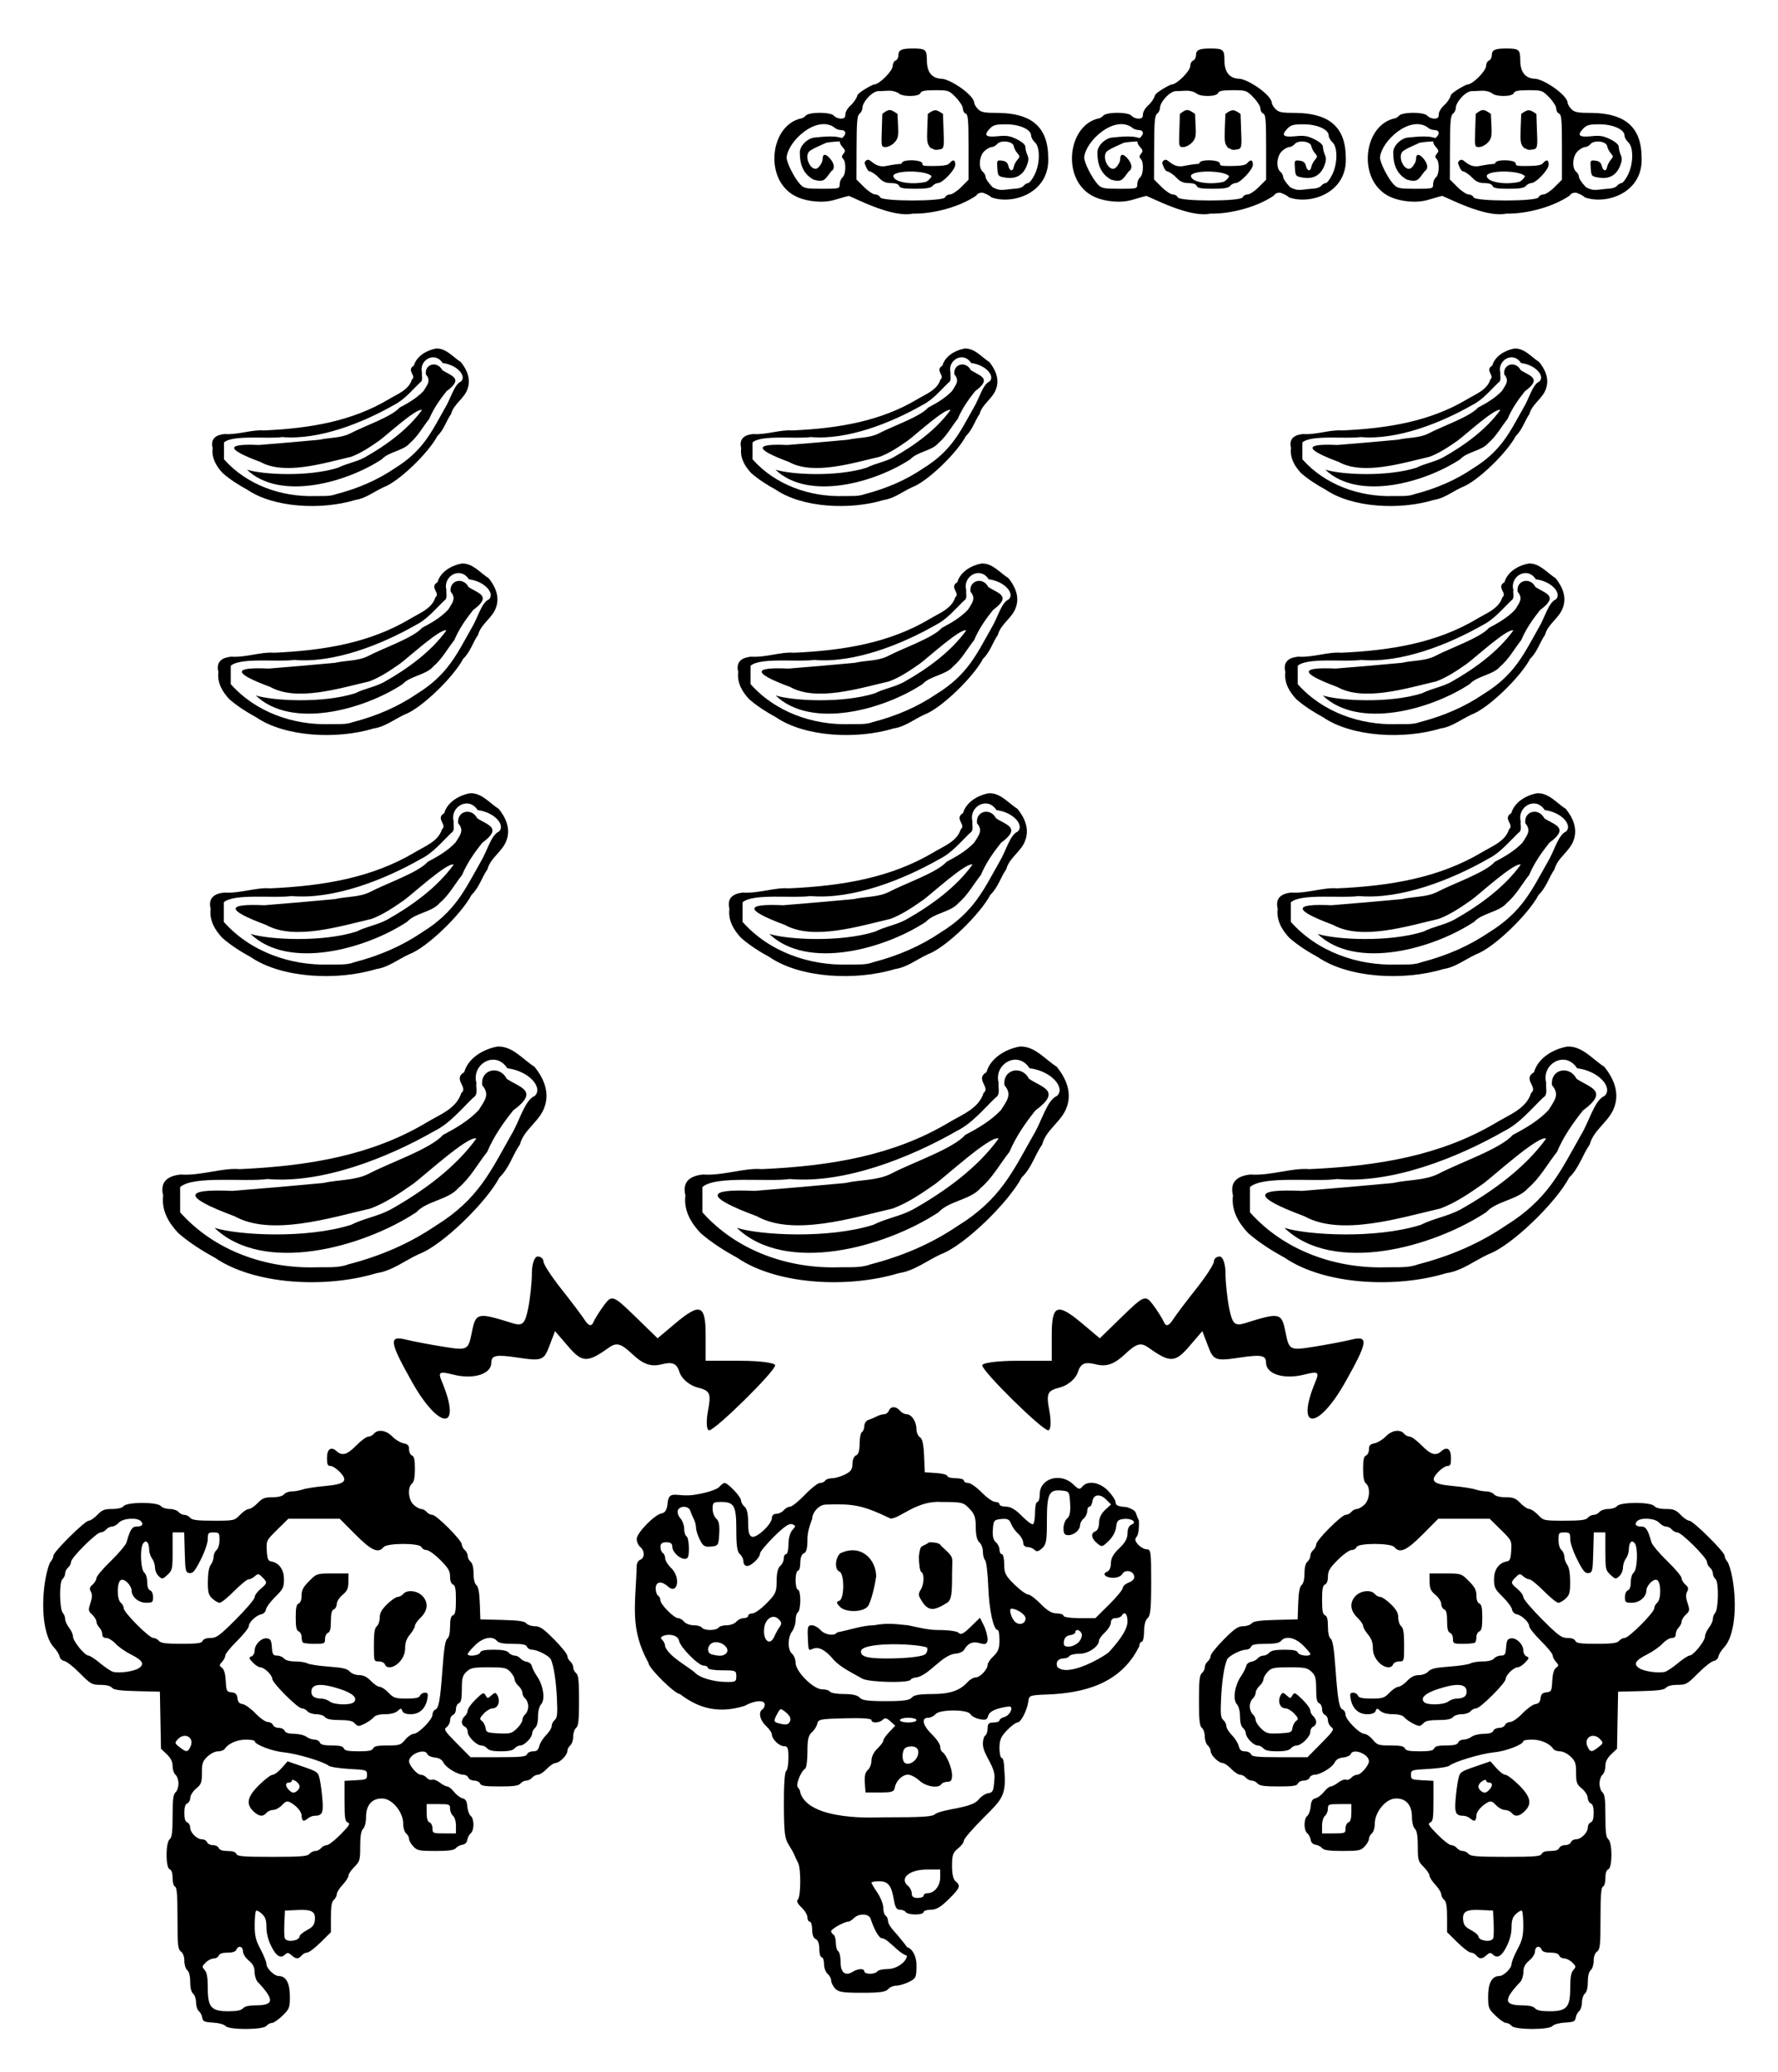 <?xml version="1.0" encoding="UTF-8" standalone="no"?>
<!-- Created with Inkscape (http://www.inkscape.org/) -->

<svg
   width="205.753mm"
   height="239.774mm"
   viewBox="0 0 205.753 239.774"
   version="1.1"
   id="svg5"
   inkscape:version="1.1 (c68e22c387, 2021-05-23)"
   sodipodi:docname="abanana.svg"
   xmlns:inkscape="http://www.inkscape.org/namespaces/inkscape"
   xmlns:sodipodi="http://sodipodi.sourceforge.net/DTD/sodipodi-0.dtd"
   xmlns="http://www.w3.org/2000/svg"
   xmlns:svg="http://www.w3.org/2000/svg">
  <sodipodi:namedview
     id="namedview7"
     pagecolor="#ffffff"
     bordercolor="#666666"
     borderopacity="1.0"
     inkscape:pageshadow="2"
     inkscape:pageopacity="0.0"
     inkscape:pagecheckerboard="0"
     inkscape:document-units="mm"
     showgrid="false"
     fit-margin-top="5"
     fit-margin-left="5"
     fit-margin-right="5"
     fit-margin-bottom="5"
     inkscape:zoom="1.0998546"
     inkscape:cx="190.93433"
     inkscape:cy="624.62802"
     inkscape:window-width="3840"
     inkscape:window-height="2126"
     inkscape:window-x="-11"
     inkscape:window-y="-11"
     inkscape:window-maximized="1"
     inkscape:current-layer="layer1" />
  <defs
     id="defs2" />
  <g
     inkscape:label="Calque 1"
     inkscape:groupmode="layer"
     id="layer1"
     transform="translate(-1.375,-4.929)">
    <path
       style="fill:#000000;stroke-width:0.146"
       d="m 154.786,61.593 c -0.998,-0.548 -1.965,-1.154 -2.842,-1.915 -0.758,-0.804 -1.313,-1.767 -1.17,-2.902 -0.29,-1.152 0.476,-1.536 1.357,-1.624 1.569,0.107 3.208,-0.537 4.555,-0.417 5.377,-0.241 10.184,-1.067 14.427,-3.584 0.981,-0.603 2.351,-1.08 2.718,-2.302 0.575,-0.444 -0.692,-1.068 0.227,-1.611 0.315,-1.119 1.513,-1.795 2.569,-1.981 1.162,-0.057 1.95,0.982 2.866,1.562 0.697,0.858 1.187,1.953 0.787,3.085 -0.371,1.143 -1.614,1.757 -1.914,2.928 -0.56,0.794 -0.814,1.809 -1.583,2.545 -1.004,1.919 -4.427,5.261 -6.219,5.924 -1.082,0.489 -2.07,1.301 -3.28,1.477 -3.915,1.189 -9.423,0.909 -12.497,-1.185 z m 10.288,0.511 c 2.558,-0.666 4.755,-1.622 6.779,-2.992 3.293,-2.038 4.245,-4.213 5.824,-6.998 0.653,-1.056 1.049,-2.719 1.835,-3.041 0.679,-0.633 -0.446,-1.936 -2.121,-2.137 -0.912,-1.423 -2.777,-0.327 -2.393,1.119 -0.059,0.395 0.175,0.911 -0.246,1.156 -0.95,0.918 -1.809,1.985 -3.002,2.58 -3.664,2.093 -8.708,4.076 -12.913,3.709 -1.702,0.245 -5.73,-0.29 -6.75,0.623 v 1.95 c 2.649,2.982 6.644,4.371 10.535,4.253 0.811,-0.022 1.684,0.069 2.453,-0.222 z m -10.325,-2.829 c 1.813,0.572 7.098,0.86 10.553,-0.232 0.991,-0.499 2.025,-0.641 3.044,-1.175 2.566,-1.441 5.039,-3.264 6.651,-5.498 -0.604,-0.281 -4.153,2.98 -4.931,3.532 -1.037,0.722 -2.074,1.437 -3.262,1.88 -3.135,0.722 -7.686,2.167 -10.507,0.596 -4.099,-1.525 -3.925,-2.134 -0.178,-1.961 2.344,-0.184 4.687,-0.392 7.028,-0.609 1.181,-0.268 2.411,-0.178 3.487,-0.697 1.61,-0.856 4.847,-1.946 5.779,-3.022 0.983,-0.514 1.982,-1.093 2.765,-1.92 0.432,-0.711 0.903,-1.187 0.27,-1.92 -0.154,-1.245 1.349,-1.579 1.893,-0.502 0.988,0.674 2.587,0.919 0.501,2.448 -0.786,0.986 -1.521,2.042 -2.005,3.2 -0.746,0.941 -1.306,2.011 -2.242,2.808 -0.756,0.898 -2.457,0.995 -3.237,1.862 -4.136,2.723 -11.816,4.847 -15.611,1.21 z"
       id="banana-13"
       sodipodi:nodetypes="cccccccccccccccccccccccccccccccccccccccccccccccc" />
    <path
       style="fill:#000000;stroke-width:0.146"
       d="m 29.994,61.593 c -0.998,-0.548 -1.965,-1.154 -2.842,-1.915 -0.758,-0.804 -1.313,-1.767 -1.17,-2.902 -0.29,-1.152 0.476,-1.536 1.357,-1.624 1.569,0.107 3.208,-0.537 4.555,-0.417 5.377,-0.241 10.184,-1.067 14.427,-3.584 0.981,-0.603 2.351,-1.08 2.718,-2.302 0.575,-0.444 -0.692,-1.068 0.227,-1.611 0.315,-1.119 1.513,-1.795 2.569,-1.981 1.162,-0.057 1.95,0.982 2.866,1.562 0.697,0.858 1.187,1.953 0.787,3.085 -0.371,1.143 -1.614,1.757 -1.914,2.928 -0.56,0.794 -0.814,1.809 -1.583,2.545 -1.004,1.919 -4.427,5.261 -6.219,5.924 -1.082,0.489 -2.07,1.301 -3.28,1.477 -3.915,1.189 -9.423,0.909 -12.497,-1.185 z m 10.288,0.511 c 2.558,-0.666 4.755,-1.622 6.779,-2.992 3.293,-2.038 4.245,-4.213 5.824,-6.998 0.653,-1.056 1.049,-2.719 1.835,-3.041 0.679,-0.633 -0.446,-1.936 -2.121,-2.137 -0.912,-1.423 -2.777,-0.327 -2.393,1.119 -0.059,0.395 0.175,0.911 -0.246,1.156 -0.95,0.918 -1.809,1.985 -3.002,2.58 -3.664,2.093 -8.708,4.076 -12.913,3.709 -1.702,0.245 -5.73,-0.29 -6.75,0.623 v 1.95 c 2.649,2.982 6.644,4.371 10.535,4.253 0.811,-0.022 1.684,0.069 2.453,-0.222 z M 29.957,59.275 c 1.813,0.572 7.098,0.86 10.553,-0.232 0.991,-0.499 2.025,-0.641 3.044,-1.175 2.566,-1.441 5.039,-3.264 6.651,-5.498 -0.604,-0.281 -4.153,2.98 -4.931,3.532 -1.037,0.722 -2.074,1.437 -3.262,1.88 -3.135,0.722 -7.686,2.167 -10.507,0.596 -4.099,-1.525 -3.925,-2.134 -0.178,-1.961 2.344,-0.184 4.687,-0.392 7.028,-0.609 1.181,-0.268 2.411,-0.178 3.487,-0.697 1.61,-0.856 4.847,-1.946 5.779,-3.022 0.983,-0.514 1.982,-1.093 2.765,-1.92 0.432,-0.711 0.903,-1.187 0.27,-1.92 -0.154,-1.245 1.349,-1.579 1.893,-0.502 0.988,0.674 2.587,0.919 0.501,2.448 -0.786,0.986 -1.521,2.042 -2.005,3.2 -0.746,0.941 -1.306,2.011 -2.242,2.808 -0.756,0.898 -2.457,0.995 -3.237,1.862 -4.136,2.723 -11.816,4.847 -15.611,1.21 z"
       id="banana-11"
       sodipodi:nodetypes="cccccccccccccccccccccccccccccccccccccccccccccccc" />
    <path
       style="fill:#000000;stroke-width:0.146"
       d="m 91.157,61.593 c -0.998,-0.548 -1.965,-1.154 -2.842,-1.915 -0.758,-0.804 -1.313,-1.767 -1.17,-2.902 -0.29,-1.152 0.476,-1.536 1.357,-1.624 1.569,0.107 3.208,-0.537 4.555,-0.417 5.377,-0.241 10.184,-1.067 14.427,-3.584 0.981,-0.603 2.351,-1.08 2.718,-2.302 0.575,-0.444 -0.692,-1.068 0.227,-1.611 0.315,-1.119 1.513,-1.795 2.569,-1.981 1.162,-0.057 1.95,0.982 2.866,1.562 0.697,0.858 1.187,1.953 0.787,3.085 -0.371,1.143 -1.614,1.757 -1.914,2.928 -0.56,0.794 -0.814,1.809 -1.583,2.545 -1.004,1.919 -4.427,5.261 -6.219,5.924 -1.082,0.489 -2.07,1.301 -3.28,1.477 -3.915,1.189 -9.423,0.909 -12.497,-1.185 z m 10.288,0.511 c 2.558,-0.666 4.755,-1.622 6.779,-2.992 3.293,-2.038 4.245,-4.213 5.824,-6.998 0.653,-1.056 1.049,-2.719 1.835,-3.041 0.679,-0.633 -0.446,-1.936 -2.121,-2.137 -0.912,-1.423 -2.777,-0.327 -2.393,1.119 -0.059,0.395 0.175,0.911 -0.246,1.156 -0.95,0.918 -1.809,1.985 -3.002,2.58 -3.664,2.093 -8.708,4.076 -12.913,3.709 -1.702,0.245 -5.73,-0.29 -6.75,0.623 v 1.95 c 2.649,2.982 6.644,4.371 10.535,4.253 0.811,-0.022 1.684,0.069 2.453,-0.222 z M 91.12,59.275 c 1.813,0.572 7.098,0.86 10.553,-0.232 0.991,-0.499 2.025,-0.641 3.044,-1.175 2.566,-1.441 5.039,-3.264 6.651,-5.498 -0.604,-0.281 -4.153,2.98 -4.931,3.532 -1.037,0.722 -2.074,1.437 -3.262,1.88 -3.135,0.722 -7.686,2.167 -10.507,0.596 -4.099,-1.525 -3.925,-2.134 -0.178,-1.961 2.344,-0.184 4.687,-0.392 7.028,-0.609 1.181,-0.268 2.411,-0.178 3.487,-0.697 1.61,-0.856 4.847,-1.946 5.779,-3.022 0.983,-0.514 1.982,-1.093 2.765,-1.92 0.432,-0.711 0.903,-1.187 0.27,-1.92 -0.154,-1.245 1.349,-1.579 1.893,-0.502 0.988,0.674 2.587,0.919 0.501,2.448 -0.786,0.986 -1.521,2.042 -2.005,3.2 -0.746,0.941 -1.306,2.011 -2.242,2.808 -0.756,0.898 -2.457,0.995 -3.237,1.862 -4.136,2.723 -11.816,4.847 -15.611,1.21 z"
       id="banana-12"
       sodipodi:nodetypes="cccccccccccccccccccccccccccccccccccccccccccccccc" />
    <path
       style="fill:#000000;stroke-width:0.159"
       d="m 91.173,87.923 c -1.087,-0.597 -2.14,-1.257 -3.096,-2.085 -0.825,-0.876 -1.43,-1.924 -1.275,-3.161 -0.316,-1.255 0.518,-1.673 1.478,-1.768 1.708,0.117 3.494,-0.585 4.961,-0.454 5.857,-0.262 11.091,-1.162 15.713,-3.904 1.069,-0.657 2.56,-1.176 2.96,-2.507 0.626,-0.484 -0.754,-1.163 0.248,-1.755 0.343,-1.219 1.648,-1.954 2.798,-2.157 1.266,-0.062 2.123,1.07 3.121,1.701 0.759,0.935 1.293,2.127 0.858,3.36 -0.404,1.245 -1.758,1.914 -2.084,3.189 -0.61,0.865 -0.886,1.97 -1.724,2.772 -1.094,2.09 -4.821,5.73 -6.773,6.452 -1.178,0.533 -2.255,1.417 -3.572,1.608 -4.264,1.295 -10.262,0.991 -13.611,-1.29 z m 11.205,0.556 c 2.786,-0.725 5.178,-1.767 7.383,-3.258 3.586,-2.22 4.623,-4.588 6.343,-7.622 0.711,-1.151 1.143,-2.961 1.998,-3.312 0.739,-0.689 -0.486,-2.108 -2.31,-2.328 -0.993,-1.55 -3.025,-0.356 -2.606,1.219 -0.064,0.43 0.191,0.992 -0.268,1.259 -1.035,0.999 -1.971,2.162 -3.27,2.81 -3.99,2.279 -9.484,4.44 -14.064,4.039 -1.853,0.267 -6.241,-0.316 -7.351,0.679 v 2.123 c 2.885,3.247 7.236,4.761 11.473,4.631 0.883,-0.024 1.834,0.075 2.672,-0.242 z M 91.132,85.399 c 1.974,0.623 7.731,0.937 11.493,-0.253 1.079,-0.543 2.205,-0.698 3.316,-1.28 2.795,-1.57 5.489,-3.555 7.244,-5.988 -0.658,-0.306 -4.523,3.246 -5.37,3.847 -1.129,0.786 -2.259,1.565 -3.552,2.047 -3.415,0.786 -8.371,2.36 -11.443,0.65 -4.464,-1.661 -4.275,-2.324 -0.194,-2.135 2.553,-0.2 5.104,-0.427 7.655,-0.664 1.286,-0.292 2.626,-0.194 3.798,-0.759 1.754,-0.932 5.279,-2.12 6.294,-3.291 1.071,-0.56 2.158,-1.19 3.011,-2.091 0.471,-0.774 0.984,-1.293 0.294,-2.091 -0.168,-1.356 1.47,-1.719 2.061,-0.546 1.076,0.734 2.817,1.001 0.546,2.666 -0.856,1.073 -1.657,2.224 -2.183,3.485 -0.812,1.024 -1.422,2.19 -2.442,3.058 -0.823,0.979 -2.676,1.083 -3.526,2.028 -4.504,2.966 -12.868,5.279 -17.002,1.318 z"
       id="banana-22"
       sodipodi:nodetypes="cccccccccccccccccccccccccccccccccccccccccccccccc" />
    <path
       style="fill:#000000;stroke-width:0.159"
       d="m 154.487,87.923 c -1.087,-0.597 -2.14,-1.257 -3.096,-2.085 -0.825,-0.876 -1.43,-1.924 -1.275,-3.161 -0.316,-1.255 0.518,-1.673 1.478,-1.768 1.708,0.117 3.494,-0.585 4.961,-0.454 5.857,-0.262 11.091,-1.162 15.713,-3.904 1.069,-0.657 2.56,-1.176 2.96,-2.507 0.626,-0.484 -0.754,-1.163 0.248,-1.755 0.343,-1.219 1.648,-1.954 2.798,-2.157 1.266,-0.062 2.123,1.07 3.121,1.701 0.759,0.935 1.293,2.127 0.858,3.36 -0.404,1.245 -1.758,1.914 -2.084,3.189 -0.61,0.865 -0.886,1.97 -1.724,2.772 -1.094,2.09 -4.821,5.73 -6.773,6.452 -1.178,0.533 -2.255,1.417 -3.572,1.608 -4.264,1.295 -10.262,0.991 -13.611,-1.29 z m 11.205,0.556 c 2.786,-0.725 5.178,-1.767 7.383,-3.258 3.586,-2.22 4.623,-4.588 6.343,-7.622 0.711,-1.151 1.143,-2.961 1.998,-3.312 0.739,-0.689 -0.486,-2.108 -2.31,-2.328 -0.993,-1.55 -3.025,-0.356 -2.606,1.219 -0.064,0.43 0.191,0.992 -0.268,1.259 -1.035,0.999 -1.971,2.162 -3.27,2.81 -3.99,2.279 -9.484,4.44 -14.064,4.039 -1.853,0.267 -6.241,-0.316 -7.351,0.679 v 2.123 c 2.885,3.247 7.236,4.761 11.473,4.631 0.883,-0.024 1.834,0.075 2.672,-0.242 z m -11.245,-3.081 c 1.974,0.623 7.731,0.937 11.493,-0.253 1.079,-0.543 2.205,-0.698 3.316,-1.28 2.795,-1.57 5.489,-3.555 7.244,-5.988 -0.658,-0.306 -4.523,3.246 -5.37,3.847 -1.129,0.786 -2.259,1.565 -3.552,2.047 -3.415,0.786 -8.371,2.36 -11.443,0.65 -4.464,-1.661 -4.275,-2.324 -0.194,-2.135 2.553,-0.2 5.104,-0.427 7.655,-0.664 1.286,-0.292 2.626,-0.194 3.798,-0.759 1.754,-0.932 5.279,-2.12 6.294,-3.291 1.071,-0.56 2.158,-1.19 3.011,-2.091 0.471,-0.774 0.984,-1.293 0.294,-2.091 -0.168,-1.356 1.47,-1.719 2.061,-0.546 1.076,0.734 2.817,1.001 0.546,2.666 -0.856,1.073 -1.657,2.224 -2.183,3.485 -0.812,1.024 -1.422,2.19 -2.442,3.058 -0.823,0.979 -2.676,1.083 -3.526,2.028 -4.504,2.966 -12.868,5.279 -17.002,1.318 z"
       id="banana-23"
       sodipodi:nodetypes="cccccccccccccccccccccccccccccccccccccccccccccccc" />
    <path
       style="fill:#000000;stroke-width:0.159"
       d="m 31.018,87.923 c -1.087,-0.597 -2.14,-1.257 -3.096,-2.085 -0.825,-0.876 -1.43,-1.924 -1.275,-3.161 -0.316,-1.255 0.518,-1.673 1.478,-1.768 1.708,0.117 3.494,-0.585 4.961,-0.454 5.857,-0.262 11.091,-1.162 15.713,-3.904 1.069,-0.657 2.56,-1.176 2.96,-2.507 0.626,-0.484 -0.754,-1.163 0.248,-1.755 0.343,-1.219 1.648,-1.954 2.798,-2.157 1.266,-0.062 2.123,1.07 3.121,1.701 0.759,0.935 1.293,2.127 0.858,3.36 -0.404,1.245 -1.758,1.914 -2.084,3.189 -0.61,0.865 -0.886,1.97 -1.724,2.772 -1.094,2.09 -4.821,5.73 -6.773,6.452 -1.178,0.533 -2.255,1.417 -3.572,1.608 -4.264,1.295 -10.262,0.991 -13.611,-1.29 z m 11.205,0.556 c 2.786,-0.725 5.178,-1.767 7.383,-3.258 3.586,-2.22 4.623,-4.588 6.343,-7.622 0.711,-1.151 1.143,-2.961 1.998,-3.312 0.739,-0.689 -0.486,-2.108 -2.31,-2.328 -0.993,-1.55 -3.025,-0.356 -2.606,1.219 -0.064,0.43 0.191,0.992 -0.268,1.259 -1.035,0.999 -1.971,2.162 -3.27,2.81 -3.99,2.279 -9.484,4.44 -14.064,4.039 -1.853,0.267 -6.241,-0.316 -7.351,0.679 v 2.123 c 2.885,3.247 7.236,4.761 11.473,4.631 0.883,-0.024 1.834,0.075 2.672,-0.242 z M 30.978,85.398 c 1.974,0.623 7.731,0.937 11.493,-0.253 1.079,-0.543 2.205,-0.698 3.316,-1.28 2.795,-1.57 5.489,-3.555 7.244,-5.988 -0.658,-0.306 -4.523,3.246 -5.37,3.847 -1.129,0.786 -2.259,1.565 -3.552,2.047 -3.415,0.786 -8.371,2.36 -11.443,0.65 -4.464,-1.661 -4.275,-2.324 -0.194,-2.135 2.553,-0.2 5.104,-0.427 7.655,-0.664 1.286,-0.292 2.626,-0.194 3.798,-0.759 1.754,-0.932 5.279,-2.12 6.294,-3.291 1.071,-0.56 2.158,-1.19 3.011,-2.091 0.471,-0.774 0.984,-1.293 0.294,-2.091 -0.168,-1.356 1.47,-1.719 2.061,-0.546 1.076,0.734 2.817,1.001 0.546,2.666 -0.856,1.073 -1.657,2.224 -2.183,3.485 -0.812,1.024 -1.422,2.19 -2.442,3.058 -0.823,0.979 -2.676,1.083 -3.526,2.028 -4.504,2.966 -12.868,5.279 -17.002,1.318 z"
       id="banana-21"
       sodipodi:nodetypes="cccccccccccccccccccccccccccccccccccccccccccccccc" />
    <path
       style="fill:#000000;stroke-width:0.169"
       d="m 30.409,115.681 c -1.159,-0.636 -2.281,-1.34 -3.3,-2.223 -0.88,-0.934 -1.525,-2.051 -1.359,-3.37 -0.336,-1.338 0.553,-1.783 1.575,-1.885 1.821,0.125 3.725,-0.624 5.288,-0.485 6.243,-0.279 11.824,-1.239 16.751,-4.162 1.139,-0.7 2.729,-1.254 3.156,-2.672 0.668,-0.516 -0.803,-1.24 0.264,-1.87 0.366,-1.299 1.756,-2.084 2.982,-2.3 1.349,-0.066 2.264,1.14 3.327,1.813 0.809,0.997 1.379,2.268 0.914,3.582 -0.431,1.328 -1.874,2.041 -2.222,3.4 -0.65,0.922 -0.945,2.1 -1.838,2.955 -1.166,2.228 -5.14,6.108 -7.221,6.878 -1.256,0.568 -2.403,1.51 -3.808,1.714 -4.545,1.38 -10.94,1.056 -14.51,-1.375 z m 11.945,0.593 c 2.97,-0.773 5.52,-1.883 7.87,-3.473 3.823,-2.367 4.928,-4.891 6.762,-8.126 0.758,-1.227 1.218,-3.156 2.13,-3.53 0.788,-0.735 -0.518,-2.247 -2.463,-2.481 -1.059,-1.652 -3.225,-0.379 -2.779,1.3 -0.069,0.459 0.204,1.058 -0.286,1.343 -1.103,1.065 -2.101,2.305 -3.486,2.996 -4.254,2.43 -10.11,4.733 -14.993,4.306 -1.976,0.285 -6.653,-0.337 -7.837,0.724 v 2.264 c 3.076,3.462 7.714,5.075 12.231,4.937 0.941,-0.026 1.955,0.08 2.848,-0.257 z m -11.988,-3.285 c 2.105,0.664 8.241,0.999 12.252,-0.27 1.15,-0.579 2.351,-0.744 3.535,-1.364 2.98,-1.674 5.851,-3.79 7.722,-6.383 -0.701,-0.326 -4.822,3.46 -5.725,4.101 -1.204,0.838 -2.408,1.668 -3.787,2.183 -3.64,0.838 -8.924,2.515 -12.199,0.692 -4.759,-1.771 -4.558,-2.477 -0.207,-2.277 2.721,-0.214 5.442,-0.455 8.16,-0.708 1.371,-0.311 2.799,-0.207 4.049,-0.809 1.87,-0.994 5.627,-2.26 6.71,-3.509 1.142,-0.597 2.301,-1.269 3.21,-2.229 0.502,-0.825 1.049,-1.379 0.314,-2.229 -0.179,-1.446 1.567,-1.833 2.197,-0.582 1.147,0.782 3.003,1.067 0.582,2.842 -0.912,1.144 -1.766,2.37 -2.327,3.715 -0.866,1.092 -1.516,2.335 -2.603,3.26 -0.878,1.043 -2.852,1.155 -3.758,2.162 -4.802,3.162 -13.719,5.627 -18.125,1.405 z"
       id="banana-31"
       sodipodi:nodetypes="cccccccccccccccccccccccccccccccccccccccccccccccc" />
    <path
       style="fill:#000000;stroke-width:0.169"
       d="m 90.443,115.681 c -1.159,-0.636 -2.281,-1.34 -3.3,-2.223 -0.88,-0.934 -1.525,-2.051 -1.359,-3.37 -0.336,-1.338 0.553,-1.783 1.575,-1.885 1.821,0.125 3.725,-0.624 5.288,-0.485 6.243,-0.279 11.824,-1.239 16.751,-4.162 1.139,-0.7 2.729,-1.254 3.156,-2.672 0.668,-0.516 -0.803,-1.24 0.264,-1.87 0.366,-1.299 1.756,-2.084 2.982,-2.3 1.349,-0.066 2.264,1.14 3.327,1.813 0.809,0.997 1.379,2.267 0.914,3.582 -0.431,1.328 -1.874,2.041 -2.222,3.4 -0.65,0.922 -0.945,2.1 -1.838,2.955 -1.166,2.228 -5.14,6.108 -7.221,6.878 -1.256,0.568 -2.403,1.51 -3.808,1.714 -4.545,1.38 -10.94,1.056 -14.51,-1.375 z m 11.945,0.593 c 2.97,-0.773 5.52,-1.883 7.87,-3.473 3.823,-2.367 4.928,-4.891 6.762,-8.126 0.758,-1.227 1.218,-3.156 2.13,-3.53 0.788,-0.735 -0.518,-2.247 -2.463,-2.481 -1.059,-1.652 -3.225,-0.379 -2.779,1.3 -0.069,0.459 0.204,1.058 -0.286,1.343 -1.103,1.065 -2.101,2.305 -3.486,2.996 -4.254,2.43 -10.11,4.733 -14.993,4.306 -1.976,0.285 -6.653,-0.337 -7.837,0.724 v 2.264 c 3.076,3.462 7.714,5.075 12.231,4.937 0.941,-0.026 1.955,0.08 2.848,-0.257 z m -11.988,-3.285 c 2.105,0.664 8.241,0.999 12.252,-0.27 1.15,-0.579 2.351,-0.744 3.535,-1.364 2.98,-1.674 5.851,-3.79 7.723,-6.383 -0.701,-0.326 -4.822,3.46 -5.725,4.101 -1.204,0.838 -2.408,1.668 -3.787,2.183 -3.64,0.838 -8.924,2.515 -12.199,0.692 -4.759,-1.771 -4.558,-2.477 -0.207,-2.277 2.721,-0.214 5.442,-0.455 8.16,-0.708 1.371,-0.311 2.799,-0.207 4.049,-0.809 1.87,-0.994 5.627,-2.26 6.71,-3.509 1.142,-0.597 2.301,-1.269 3.21,-2.229 0.502,-0.825 1.048,-1.379 0.314,-2.229 -0.179,-1.446 1.567,-1.833 2.197,-0.582 1.147,0.782 3.003,1.067 0.582,2.842 -0.912,1.144 -1.766,2.37 -2.327,3.715 -0.866,1.092 -1.516,2.335 -2.603,3.26 -0.878,1.043 -2.852,1.155 -3.758,2.162 -4.802,3.162 -13.719,5.627 -18.125,1.405 z"
       id="banana-32"
       sodipodi:nodetypes="cccccccccccccccccccccccccccccccccccccccccccccccc" />
    <path
       style="fill:#000000;stroke-width:0.169"
       d="m 153.892,115.681 c -1.159,-0.636 -2.281,-1.34 -3.3,-2.223 -0.88,-0.934 -1.525,-2.051 -1.359,-3.37 -0.336,-1.338 0.553,-1.783 1.575,-1.885 1.821,0.125 3.725,-0.624 5.288,-0.485 6.243,-0.279 11.824,-1.239 16.751,-4.162 1.139,-0.7 2.729,-1.254 3.156,-2.672 0.668,-0.516 -0.803,-1.24 0.264,-1.87 0.366,-1.299 1.756,-2.084 2.982,-2.3 1.349,-0.066 2.264,1.14 3.327,1.813 0.809,0.997 1.379,2.268 0.914,3.582 -0.431,1.328 -1.874,2.041 -2.222,3.4 -0.65,0.922 -0.945,2.1 -1.838,2.955 -1.166,2.228 -5.14,6.108 -7.221,6.878 -1.256,0.568 -2.403,1.51 -3.808,1.714 -4.545,1.38 -10.94,1.056 -14.51,-1.375 z m 11.945,0.593 c 2.97,-0.773 5.52,-1.883 7.87,-3.473 3.823,-2.367 4.928,-4.891 6.762,-8.126 0.758,-1.227 1.218,-3.156 2.13,-3.53 0.788,-0.735 -0.518,-2.247 -2.463,-2.481 -1.059,-1.652 -3.225,-0.379 -2.779,1.3 -0.069,0.459 0.204,1.058 -0.286,1.343 -1.103,1.065 -2.101,2.305 -3.486,2.996 -4.254,2.43 -10.11,4.733 -14.993,4.306 -1.976,0.285 -6.653,-0.337 -7.837,0.724 v 2.264 c 3.076,3.462 7.714,5.075 12.231,4.937 0.941,-0.026 1.956,0.08 2.848,-0.257 z m -11.988,-3.285 c 2.105,0.664 8.241,0.999 12.252,-0.27 1.15,-0.579 2.351,-0.744 3.535,-1.364 2.98,-1.674 5.851,-3.79 7.723,-6.383 -0.701,-0.326 -4.822,3.46 -5.725,4.101 -1.204,0.838 -2.408,1.668 -3.787,2.183 -3.64,0.838 -8.924,2.515 -12.199,0.692 -4.759,-1.771 -4.558,-2.477 -0.207,-2.277 2.721,-0.214 5.442,-0.455 8.16,-0.708 1.371,-0.311 2.799,-0.207 4.049,-0.809 1.87,-0.994 5.627,-2.26 6.71,-3.509 1.142,-0.597 2.301,-1.269 3.21,-2.229 0.502,-0.825 1.048,-1.379 0.314,-2.229 -0.179,-1.446 1.567,-1.833 2.197,-0.582 1.147,0.782 3.003,1.067 0.582,2.842 -0.912,1.144 -1.766,2.37 -2.327,3.715 -0.866,1.092 -1.516,2.335 -2.603,3.26 -0.878,1.043 -2.852,1.155 -3.758,2.162 -4.802,3.162 -13.719,5.627 -18.125,1.405 z"
       id="banana-33"
       sodipodi:nodetypes="cccccccccccccccccccccccccccccccccccccccccccccccc" />
    <path
       style="fill:#000000;stroke-width:0.226"
       d="m 27.464,239.351 c -0.156,-0.188 -0.769,-0.357 -1.441,-0.396 -1.003,-0.058 -1.179,-0.138 -1.239,-0.56 -0.039,-0.271 -0.217,-0.614 -0.396,-0.763 -0.179,-0.149 -0.326,-0.601 -0.326,-1.006 0,-0.405 -0.153,-0.863 -0.339,-1.018 -0.214,-0.178 -0.339,-0.677 -0.339,-1.357 0,-0.68 -0.125,-1.179 -0.339,-1.357 -0.187,-0.155 -0.339,-0.639 -0.339,-1.077 0,-0.496 -0.149,-0.904 -0.396,-1.085 -0.348,-0.255 -0.396,-0.72 -0.396,-3.85 0,-2.647 -0.072,-3.585 -0.283,-3.655 -0.162,-0.054 -0.283,-0.474 -0.283,-0.987 0,-0.585 -0.117,-0.938 -0.339,-1.023 -0.481,-0.185 -0.481,-3.074 0,-3.474 0.263,-0.218 0.339,-0.828 0.339,-2.713 0,-1.886 0.076,-2.495 0.339,-2.713 0.187,-0.155 0.339,-0.613 0.339,-1.018 0,-0.405 -0.153,-0.863 -0.339,-1.018 -0.187,-0.155 -0.339,-0.606 -0.339,-1.003 0,-0.505 -0.202,-0.915 -0.673,-1.366 l -0.673,-0.644 -0.062,-3.299 -0.062,-3.299 -2.635,-0.064 c -1.982,-0.048 -2.703,-0.146 -2.911,-0.396 -0.17,-0.205 -0.678,-0.332 -1.329,-0.332 -0.987,0 -1.138,-0.085 -2.386,-1.346 -0.733,-0.74 -1.542,-1.376 -1.8,-1.413 -0.258,-0.037 -0.504,-0.27 -0.548,-0.519 -0.044,-0.249 -0.349,-0.737 -0.676,-1.084 -1.138,-1.208 -1.542,-4.61 -0.945,-7.961 0.155,-0.871 0.422,-1.744 0.594,-1.94 0.172,-0.196 0.312,-0.504 0.312,-0.683 0,-0.438 3.647,-4.047 4.089,-4.047 0.192,0 0.641,-0.305 0.999,-0.678 0.541,-0.565 0.827,-0.678 1.711,-0.678 0.667,0 1.165,-0.126 1.342,-0.339 0.401,-0.483 3.895,-0.483 4.296,0 0.155,0.187 0.613,0.339 1.018,0.339 0.405,0 0.863,0.153 1.018,0.339 0.155,0.187 0.46,0.339 0.678,0.339 0.218,0 0.524,0.153 0.678,0.339 0.218,0.263 0.826,0.339 2.699,0.339 2.391,0 2.425,-0.008 3.067,-0.678 0.357,-0.373 0.815,-0.678 1.018,-0.678 0.202,0 0.66,-0.305 1.018,-0.678 0.541,-0.565 0.827,-0.678 1.711,-0.678 0.667,0 1.165,-0.126 1.342,-0.339 0.155,-0.187 0.559,-0.339 0.898,-0.339 0.339,0 0.912,-0.101 1.273,-0.225 0.361,-0.124 1.51,-0.302 2.554,-0.396 2.354,-0.212 2.74,-0.576 1.728,-1.632 -0.362,-0.378 -0.842,-0.687 -1.068,-0.687 -0.328,0 -0.41,-0.182 -0.41,-0.912 0,-1.048 0.462,-1.389 1.1,-0.812 0.656,0.593 1.231,0.43 2.292,-0.651 0.549,-0.56 1.169,-1.018 1.376,-1.018 0.208,0 0.504,-0.153 0.659,-0.339 0.458,-0.552 1.432,-0.408 2.125,0.315 0.345,0.36 0.923,0.713 1.286,0.786 0.522,0.104 0.66,0.252 0.66,0.71 0,0.318 0.153,0.637 0.339,0.708 0.252,0.097 0.339,0.496 0.339,1.548 0,0.985 -0.104,1.504 -0.339,1.699 -0.538,0.446 -0.431,1.87 0.184,2.448 0.288,0.27 0.682,0.492 0.877,0.492 0.194,0 0.48,0.153 0.635,0.339 0.155,0.187 0.45,0.339 0.656,0.339 0.479,0 3.415,2.946 3.415,3.426 0,0.199 0.153,0.489 0.339,0.644 0.187,0.155 0.339,0.46 0.339,0.678 0,0.218 0.153,0.524 0.339,0.678 0.214,0.178 0.339,0.677 0.339,1.357 0,0.667 0.125,1.179 0.33,1.349 0.229,0.19 0.35,0.842 0.396,2.119 l 0.065,1.845 2.522,0.064 c 1.882,0.048 2.592,0.148 2.798,0.396 0.152,0.183 0.596,0.332 0.989,0.332 0.581,0 0.996,0.285 2.234,1.532 0.836,0.843 1.52,1.695 1.52,1.894 0,0.199 0.153,0.489 0.339,0.644 0.187,0.155 0.339,0.46 0.339,0.678 0,0.218 0.153,0.524 0.339,0.678 0.269,0.223 0.339,0.878 0.339,3.166 0,2.288 -0.07,2.942 -0.339,3.166 -0.187,0.155 -0.339,0.613 -0.339,1.018 0,0.405 -0.153,0.863 -0.339,1.018 -0.187,0.155 -0.339,0.455 -0.339,0.667 0,0.466 -0.914,1.368 -1.386,1.368 -0.186,0 -0.631,0.305 -0.989,0.678 -0.357,0.373 -0.822,0.678 -1.032,0.678 -0.21,0 -0.509,0.153 -0.664,0.339 -0.155,0.187 -0.46,0.339 -0.678,0.339 -0.218,0 -0.524,0.153 -0.678,0.339 -0.214,0.258 -0.794,0.339 -2.409,0.339 -1.683,0 -2.155,-0.071 -2.258,-0.339 -0.072,-0.187 -0.377,-0.339 -0.678,-0.339 -0.302,0 -0.607,-0.153 -0.678,-0.339 -0.072,-0.187 -0.323,-0.339 -0.559,-0.339 -0.671,0 -2.042,-0.825 -2.327,-1.4 -0.176,-0.355 -0.495,-0.544 -1.001,-0.593 -0.408,-0.04 -0.799,-0.218 -0.867,-0.396 -0.276,-0.72 -2.111,4.6e-4 -2.111,0.828 0,0.473 0.937,1.561 1.344,1.561 0.225,0 0.54,0.157 0.699,0.349 0.16,0.192 0.435,0.294 0.613,0.226 0.178,-0.068 0.582,0.08 0.899,0.329 0.317,0.249 0.707,0.453 0.868,0.453 0.161,0 0.511,0.28 0.779,0.622 0.268,0.342 0.707,0.677 0.977,0.744 0.373,0.093 0.508,0.32 0.56,0.944 0.038,0.452 0.216,0.944 0.396,1.093 0.422,0.35 0.422,1.664 9.4e-4,2.013 -0.179,0.149 -0.357,0.492 -0.396,0.763 -0.043,0.305 -0.258,0.519 -0.562,0.562 -0.271,0.038 -0.614,0.217 -0.763,0.396 -0.199,0.24 -0.816,0.326 -2.351,0.326 -1.883,0 -2.128,-0.05 -2.573,-0.523 -0.27,-0.288 -0.492,-0.682 -0.492,-0.877 0,-0.194 -0.153,-0.48 -0.339,-0.635 -0.193,-0.16 -0.339,-0.653 -0.339,-1.141 0,-1.279 -1.208,-2.793 -2.303,-2.885 -1.23,-0.104 -1.994,0.696 -1.994,2.089 0,0.645 -0.134,1.198 -0.339,1.403 -0.241,0.241 -0.339,0.829 -0.339,2.036 0,1.584 -0.045,1.742 -0.678,2.376 -0.373,0.373 -0.678,0.829 -0.678,1.012 0,0.184 -0.305,0.659 -0.677,1.057 -0.373,0.397 -0.678,0.888 -0.678,1.091 -6.78e-4,0.202 -0.154,0.495 -0.34,0.65 -0.247,0.205 -0.339,0.75 -0.339,2.014 v 1.732 l -1.194,1.179 c -0.657,0.649 -1.357,1.179 -1.555,1.179 -0.199,0 -0.488,0.153 -0.642,0.339 -0.364,0.438 -0.657,0.428 -1.175,-0.04 -0.321,-0.291 -0.481,-0.317 -0.685,-0.113 -0.547,0.547 -1.052,0.274 -1.633,-0.883 -0.376,-0.749 -0.577,-1.523 -0.577,-2.222 0,-0.83 -0.119,-1.184 -0.526,-1.566 -0.289,-0.272 -0.594,-0.425 -0.678,-0.341 -0.084,0.084 -0.153,0.834 -0.153,1.666 0,1.248 0.119,1.736 0.678,2.785 0.373,0.699 0.678,1.459 0.678,1.688 0,0.511 0.907,1.4 1.428,1.4 0.831,0 1.286,0.824 1.286,2.328 0,1.35 -0.044,1.467 -0.857,2.261 -0.472,0.461 -1.019,0.837 -1.216,0.837 -0.197,0 -0.485,0.153 -0.64,0.339 -0.397,0.478 -4.344,0.488 -4.739,0.011 z m 2.026,-2.046 c 0.179,-0.215 0.678,-0.339 1.366,-0.339 2.266,0 2.338,-0.603 0.329,-2.732 -0.186,-0.197 -0.342,-0.706 -0.348,-1.131 -0.007,-0.573 -0.182,-0.916 -0.678,-1.327 -0.386,-0.32 -0.669,-0.774 -0.669,-1.074 0,-0.581 -0.556,-0.712 -0.76,-0.18 -0.085,0.222 -0.437,0.339 -1.018,0.339 -0.58,0 -0.932,0.117 -1.018,0.339 -0.072,0.187 -0.337,0.339 -0.59,0.339 -0.253,0 -0.671,0.212 -0.93,0.471 -0.431,0.431 -0.441,0.504 -0.113,0.866 0.258,0.285 0.358,0.859 0.358,2.059 0,2.259 0.398,2.71 2.386,2.71 0.971,0 1.489,-0.104 1.684,-0.339 z m 6.2,-7.939 c 0.197,-0.075 0.358,-0.254 0.358,-0.396 2.26e-4,-0.142 0.382,-0.462 0.848,-0.711 0.659,-0.352 0.862,-0.607 0.915,-1.15 0.098,-1.002 -0.343,-1.259 -2.027,-1.179 l -1.433,0.068 -0.068,1.446 c -0.037,0.795 -0.015,1.584 0.049,1.752 0.124,0.322 0.753,0.401 1.357,0.169 z m 1.488,-9.925 c 0.155,-0.187 0.46,-0.339 0.678,-0.339 0.218,0 0.524,-0.153 0.678,-0.339 0.155,-0.187 0.451,-0.339 0.657,-0.339 0.207,0 0.925,-0.556 1.596,-1.235 0.995,-1.007 1.15,-1.262 0.84,-1.381 -0.322,-0.123 -0.38,-0.503 -0.38,-2.485 v -2.339 l 1.3,-0.068 c 1.218,-0.064 1.3,-0.104 1.3,-0.633 0,-0.553 -0.044,-0.568 -2.058,-0.678 -1.132,-0.062 -2.2,-0.228 -2.374,-0.368 -0.593,-0.479 -3.705,-1.41 -5.178,-1.549 -1.371,-0.13 -3.392,-0.905 -3.392,-1.3 0,-0.096 -0.461,-0.174 -1.026,-0.174 -0.996,0 -2.055,0.465 -2.434,1.069 -0.099,0.158 -0.45,0.288 -0.779,0.288 -0.341,0 -0.871,0.261 -1.232,0.608 -0.547,0.524 -0.634,0.781 -0.634,1.876 0,1.13 -0.073,1.329 -0.669,1.823 -0.373,0.309 -0.673,0.783 -0.678,1.071 -0.005,0.284 -0.162,0.574 -0.349,0.646 -0.228,0.088 -0.339,0.446 -0.339,1.099 0,0.653 0.111,1.012 0.339,1.099 0.187,0.072 0.339,0.337 0.339,0.59 0,0.591 0.772,1.364 1.364,1.364 0.253,0 0.518,0.153 0.59,0.339 0.072,0.187 0.377,0.339 0.678,0.339 0.302,0 0.607,0.153 0.678,0.339 0.085,0.222 0.437,0.339 1.018,0.339 0.58,0 0.932,0.117 1.018,0.339 0.109,0.284 0.785,0.339 4.149,0.339 3.296,0 4.069,-0.061 4.3,-0.339 z M 36.425,215.559 c -0.083,-0.083 -0.151,-0.338 -0.151,-0.566 0,-0.445 -0.598,-1.139 -1.308,-1.519 -0.353,-0.189 -0.54,-0.126 -0.961,0.322 -0.288,0.306 -0.747,0.557 -1.021,0.557 -0.274,0 -0.625,0.153 -0.78,0.339 -0.395,0.476 -0.866,0.423 -1.491,-0.17 -0.908,-0.861 -0.73,-1.697 0.65,-3.06 0.657,-0.649 1.359,-1.179 1.559,-1.179 0.201,0 0.673,-0.351 1.049,-0.779 l 0.684,-0.779 1.767,0.61 c 1.729,0.597 1.771,0.63 1.962,1.514 0.108,0.497 0.246,1.553 0.307,2.347 0.117,1.52 -0.037,1.825 -0.93,1.832 -0.239,0.002 -0.603,0.156 -0.81,0.343 -0.206,0.187 -0.443,0.272 -0.527,0.188 z m -0.377,-3.92 c 0,-0.189 -0.204,-0.471 -0.452,-0.626 -0.268,-0.167 -0.452,-0.19 -0.452,-0.054 0,0.125 -0.153,0.228 -0.339,0.228 -0.456,0 -0.429,0.442 0.057,0.906 0.304,0.291 0.488,0.322 0.791,0.134 0.218,-0.135 0.396,-0.399 0.396,-0.588 z m 18.09,4.55 c 0,-0.504 -0.144,-0.997 -0.339,-1.158 -0.187,-0.155 -0.339,-0.523 -0.339,-0.819 0,-0.506 -0.079,-0.538 -1.357,-0.538 h -1.357 v 0.993 c 0,0.674 0.109,1.035 0.339,1.124 0.187,0.072 0.339,0.388 0.339,0.703 0,0.549 0.056,0.572 1.357,0.572 h 1.357 z m 8.222,-8.281 c 0.072,-0.187 0.386,-0.339 0.698,-0.339 0.431,0 0.606,-0.15 0.724,-0.621 0.086,-0.342 0.444,-0.909 0.796,-1.261 0.352,-0.352 0.64,-0.823 0.64,-1.047 0,-0.224 0.159,-0.539 0.353,-0.7 0.289,-0.24 0.335,-0.686 0.253,-2.459 -0.095,-2.051 -0.362,-3.788 -0.698,-4.54 -0.185,-0.415 -1.57,-1.131 -2.187,-1.131 -0.248,0 -0.509,-0.153 -0.58,-0.339 -0.098,-0.255 -0.509,-0.339 -1.661,-0.339 -1.085,0 -1.613,-0.099 -1.812,-0.339 -0.519,-0.625 -1.602,-0.412 -2.534,0.498 -0.472,0.461 -0.857,0.918 -0.857,1.018 0,0.332 1.305,0.188 1.439,-0.159 0.097,-0.253 0.5,-0.339 1.579,-0.339 1.012,0 1.534,0.102 1.731,0.339 0.155,0.187 0.46,0.339 0.678,0.339 0.218,0 0.518,0.147 0.667,0.326 0.149,0.179 0.491,0.357 0.76,0.396 0.27,0.038 0.526,0.257 0.569,0.486 0.044,0.229 0.319,0.769 0.612,1.201 0.724,1.066 0.959,2.675 0.471,3.215 -0.225,0.248 -0.366,0.803 -0.366,1.433 0,0.638 -0.129,1.135 -0.339,1.31 -0.187,0.155 -0.339,0.441 -0.339,0.635 0,0.483 -0.896,1.4 -1.368,1.4 -0.212,0 -0.512,0.153 -0.667,0.339 -0.191,0.23 -0.702,0.339 -1.583,0.339 -0.881,0 -1.392,-0.11 -1.583,-0.339 -0.155,-0.187 -0.458,-0.339 -0.673,-0.339 -0.559,0 -1.588,-1.023 -1.588,-1.579 0,-0.259 -0.153,-0.529 -0.339,-0.6 -0.187,-0.072 -0.339,-0.31 -0.339,-0.531 0,-0.22 0.153,-0.527 0.339,-0.682 0.187,-0.155 0.339,-0.452 0.339,-0.66 0,-0.208 0.413,-0.781 0.918,-1.273 0.839,-0.817 0.939,-0.858 1.151,-0.482 0.223,0.396 0.25,0.396 0.678,0.009 0.383,-0.346 0.475,-0.357 0.654,-0.073 0.434,0.686 0.142,1.574 -0.517,1.574 -0.252,0 -0.711,0.272 -1.02,0.606 -0.488,0.526 -0.516,0.638 -0.217,0.857 0.189,0.138 0.379,0.502 0.422,0.808 0.073,0.516 0.183,0.561 1.524,0.625 1.314,0.062 1.504,0.012 2.092,-0.551 0.355,-0.341 0.646,-0.791 0.646,-1.002 0,-0.21 0.153,-0.509 0.339,-0.664 0.187,-0.155 0.339,-0.562 0.339,-0.904 0,-0.343 -0.153,-0.75 -0.339,-0.904 -0.187,-0.155 -0.339,-0.457 -0.339,-0.671 0,-0.214 -0.204,-0.574 -0.452,-0.799 -0.249,-0.225 -0.452,-0.565 -0.452,-0.755 0,-0.19 -0.221,-0.582 -0.492,-0.869 -0.443,-0.471 -0.693,-0.523 -2.512,-0.523 -1.785,0 -2.083,0.059 -2.557,0.509 -0.459,0.435 -0.537,0.726 -0.541,2.011 -0.003,1.124 -0.089,1.535 -0.343,1.632 -0.187,0.072 -0.339,0.377 -0.339,0.678 0,0.302 -0.153,0.607 -0.339,0.678 -0.187,0.072 -0.339,0.351 -0.339,0.621 0,0.27 -0.178,0.624 -0.396,0.786 -0.36,0.268 -0.255,0.437 1.181,1.89 l 1.577,1.596 h 3.204 c 2.64,0 3.227,-0.06 3.334,-0.339 z m -38.937,-0.898 c 0.48,-1.054 -0.689,-1.703 -1.485,-0.824 -0.367,0.406 -0.356,0.45 0.222,0.904 0.778,0.612 0.952,0.601 1.263,-0.081 z m 21.136,0.219 c 0.098,-0.255 0.507,-0.339 1.643,-0.339 1.4,0 1.554,-0.05 2.067,-0.669 0.305,-0.368 0.745,-0.673 0.977,-0.678 0.57,-0.013 2.178,-1.652 2.178,-2.22 0,-0.25 0.14,-0.508 0.311,-0.574 0.422,-0.162 0.584,-1.073 0.851,-4.791 0.162,-2.256 0.321,-3.238 0.55,-3.417 0.205,-0.16 0.322,-0.676 0.322,-1.42 0,-0.831 0.098,-1.207 0.339,-1.299 0.259,-0.099 0.339,-0.522 0.339,-1.778 0,-1.256 -0.081,-1.678 -0.339,-1.778 -0.212,-0.081 -0.339,-0.426 -0.339,-0.918 0,-0.645 -0.207,-0.995 -1.141,-1.929 -0.628,-0.628 -1.343,-1.141 -1.59,-1.141 -0.247,0 -0.507,-0.153 -0.579,-0.339 -0.188,-0.49 -3.972,-0.49 -4.378,0 -0.629,0.758 -1.413,0.407 -3.279,-1.47 l -1.798,-1.809 h -2.977 -2.977 l -1.28,1.26 c -1.262,1.242 -1.279,1.276 -1.212,2.429 0.056,0.963 0.148,1.184 0.52,1.25 0.912,0.164 1.47,0.947 1.47,2.064 0,0.937 -0.103,1.145 -1.007,2.032 -0.554,0.543 -1.037,1.199 -1.074,1.458 -0.037,0.26 -0.269,0.506 -0.52,0.552 -0.599,0.108 -1.47,0.927 -1.47,1.383 0,0.2 -0.611,0.968 -1.357,1.706 -0.746,0.738 -1.357,1.49 -1.357,1.671 0,0.181 -0.17,0.516 -0.377,0.746 -0.348,0.385 -0.349,0.439 -0.009,0.696 0.244,0.185 0.391,0.699 0.434,1.523 0.061,1.162 0.105,1.248 0.674,1.314 0.47,0.054 0.624,0.208 0.678,0.678 0.051,0.44 0.217,0.629 0.601,0.683 0.292,0.041 0.961,0.525 1.488,1.074 0.527,0.55 1.167,0.999 1.424,0.999 0.257,0 0.525,0.153 0.597,0.339 0.072,0.187 0.377,0.339 0.678,0.339 0.302,0 0.607,0.153 0.678,0.339 0.087,0.227 0.451,0.342 1.098,0.346 0.532,0.004 1.166,0.157 1.407,0.339 0.241,0.183 0.663,0.332 0.937,0.332 0.274,0 0.556,0.153 0.628,0.339 0.094,0.245 0.479,0.339 1.388,0.339 0.91,0 1.294,0.094 1.388,0.339 0.098,0.256 0.513,0.339 1.696,0.339 1.183,0 1.598,-0.083 1.696,-0.339 z m -2.179,-2.94 c -0.195,-0.235 -0.715,-0.339 -1.696,-0.339 -0.981,0 -1.501,-0.104 -1.696,-0.339 -0.155,-0.187 -0.613,-0.339 -1.018,-0.339 -0.405,0 -0.863,-0.153 -1.018,-0.339 -0.155,-0.187 -0.45,-0.339 -0.656,-0.339 -0.472,0 -3.415,-2.943 -3.415,-3.415 0,-0.439 -0.931,-1.334 -1.388,-1.334 -0.188,0 -0.578,-0.252 -0.867,-0.559 -0.462,-0.492 -0.481,-0.577 -0.152,-0.703 0.205,-0.079 0.373,-0.387 0.373,-0.684 0,-0.708 0.798,-1.493 1.427,-1.403 0.407,0.058 0.507,0.241 0.564,1.031 0.06,0.834 0.139,0.961 0.594,0.961 0.289,0 0.651,0.153 0.806,0.339 0.173,0.208 0.669,0.339 1.286,0.339 0.553,0 1.196,0.102 1.43,0.228 0.234,0.125 1.345,0.293 2.468,0.373 1.575,0.112 2.129,0.241 2.421,0.564 0.216,0.239 0.685,0.419 1.093,0.419 0.498,0 0.911,0.205 1.364,0.678 0.357,0.373 0.815,0.678 1.018,0.678 0.202,0 0.66,0.305 1.018,0.678 0.588,0.614 0.786,0.678 2.085,0.678 1.067,0 1.468,-0.087 1.565,-0.339 0.072,-0.187 0.32,-0.339 0.553,-0.339 0.354,0 0.4,0.119 0.285,0.735 -0.208,1.11 -0.905,1.752 -1.901,1.752 -0.57,0 -0.887,-0.119 -0.983,-0.37 -0.131,-0.343 -0.172,-0.343 -0.551,0 -0.252,0.228 -0.802,0.37 -1.437,0.37 -0.658,0 -1.135,0.128 -1.322,0.354 -0.313,0.378 -1.409,1.003 -1.758,1.003 -0.115,0 -0.336,-0.153 -0.491,-0.339 z m -0.056,-2.409 c 0.478,-0.478 -0.123,-1.041 -1.628,-1.528 -2.208,-0.713 -3.291,-0.608 -3.291,0.319 0,0.539 0.374,0.786 1.206,0.799 0.27,0.004 0.688,0.157 0.929,0.339 0.521,0.394 2.413,0.443 2.784,0.071 z m 3.592,-4.375 c -0.072,-0.187 -0.388,-0.339 -0.703,-0.339 -0.567,0 -0.572,-0.018 -0.572,-1.894 0,-1.408 0.087,-1.967 0.339,-2.176 0.187,-0.155 0.339,-0.605 0.339,-0.999 0,-0.533 0.221,-0.933 0.857,-1.555 0.472,-0.461 1.019,-0.837 1.216,-0.837 0.197,0 0.485,-0.153 0.64,-0.339 0.419,-0.505 1.551,-0.417 2.169,0.17 0.77,0.73 0.718,1.728 -0.134,2.544 -0.373,0.357 -0.678,0.794 -0.678,0.971 0,0.176 -0.254,0.623 -0.565,0.993 -0.389,0.462 -0.565,0.944 -0.565,1.542 0,0.606 -0.178,1.081 -0.585,1.566 -0.627,0.745 -1.538,0.93 -1.758,0.357 z m -9.491,-2.525 c -0.083,-0.083 -0.151,-0.377 -0.151,-0.654 0,-0.277 -0.153,-0.562 -0.339,-0.634 -0.254,-0.097 -0.339,-0.504 -0.339,-1.614 0,-1.111 0.085,-1.517 0.339,-1.614 0.212,-0.082 0.339,-0.427 0.339,-0.924 0,-0.621 0.192,-0.985 0.878,-1.672 0.876,-0.876 0.883,-0.878 2.713,-0.878 h 1.836 l -0.01,0.961 c -0.008,0.783 -0.134,1.064 -0.678,1.516 -0.369,0.306 -0.669,0.777 -0.669,1.05 0,0.272 -0.153,0.554 -0.339,0.625 -0.244,0.094 -0.339,0.475 -0.339,1.357 0,0.882 -0.095,1.263 -0.339,1.357 -0.187,0.072 -0.339,0.388 -0.339,0.703 0,0.541 -0.066,0.572 -1.206,0.572 -0.663,0 -1.274,-0.068 -1.357,-0.151 z m -18.998,2.975 c 0.718,-0.471 0.469,-0.91 -0.907,-1.598 -0.64,-0.32 -1.437,-0.879 -1.772,-1.243 -0.335,-0.364 -0.818,-0.662 -1.074,-0.662 -0.309,0 -0.465,-0.147 -0.465,-0.436 0,-0.24 -0.153,-0.589 -0.339,-0.775 -0.187,-0.187 -0.339,-0.495 -0.339,-0.686 0,-0.191 -0.22,-0.552 -0.49,-0.803 -0.452,-0.421 -0.467,-0.525 -0.201,-1.333 0.209,-0.632 0.223,-1.001 0.051,-1.322 -0.189,-0.354 -0.148,-0.523 0.201,-0.822 0.242,-0.207 0.439,-0.543 0.439,-0.746 0,-0.204 0.75,-1.095 1.667,-1.981 0.917,-0.886 1.738,-1.865 1.824,-2.176 0.393,-1.413 0.641,-1.809 1.134,-1.809 0.655,0 0.859,-0.224 0.546,-0.601 -0.4,-0.482 -2.089,-0.384 -2.571,0.149 -0.225,0.249 -0.585,0.452 -0.799,0.452 -0.214,0 -0.516,0.153 -0.671,0.339 -0.155,0.187 -0.445,0.339 -0.644,0.339 -0.48,0 -3.426,2.936 -3.426,3.415 0,0.206 -0.153,0.501 -0.339,0.656 -0.187,0.155 -0.339,0.46 -0.339,0.678 0,0.218 -0.143,0.515 -0.317,0.66 -0.388,0.322 -0.338,3.524 0.06,3.922 0.141,0.141 0.257,0.449 0.257,0.685 0,0.235 0.204,0.687 0.452,1.003 0.249,0.316 0.452,0.772 0.452,1.012 0,0.53 1.347,2.206 1.778,2.211 0.169,0.003 0.78,0.399 1.357,0.882 0.577,0.483 1.252,0.934 1.501,1.003 0.708,0.196 2.405,-0.039 2.974,-0.412 z m 7.396,-3.164 c 0.081,-0.211 0.426,-0.339 0.914,-0.339 0.689,0 1.046,-0.262 2.947,-2.163 1.189,-1.189 2.163,-2.339 2.163,-2.554 0,-0.216 0.301,-0.641 0.669,-0.947 0.805,-0.668 0.82,-0.762 0.217,-1.365 -0.431,-0.431 -0.504,-0.441 -0.866,-0.113 -0.217,0.197 -0.543,0.358 -0.724,0.358 -0.181,0 -0.933,0.611 -1.671,1.357 -0.738,0.746 -1.492,1.357 -1.674,1.357 -0.182,0 -0.567,-0.221 -0.855,-0.492 -0.446,-0.419 -0.522,-0.711 -0.516,-1.979 0.005,-0.947 0.128,-1.646 0.339,-1.926 0.183,-0.241 0.332,-0.661 0.332,-0.933 0,-0.272 0.153,-0.621 0.339,-0.776 0.195,-0.162 0.339,-0.655 0.339,-1.158 0,-0.823 -0.041,-0.877 -0.678,-0.877 -0.622,0 -0.678,0.065 -0.678,0.773 0,0.441 -0.352,1.466 -0.819,2.386 -0.67,1.319 -0.907,1.6 -1.3,1.544 -0.45,-0.064 -0.485,-0.219 -0.545,-2.386 l -0.064,-2.318 H 22.02 21.349 v 2.179 c 0,2.058 -0.033,2.209 -0.59,2.726 -0.56,0.519 -0.612,0.527 -1.018,0.16 -0.235,-0.213 -0.427,-0.657 -0.427,-0.987 0,-0.33 -0.149,-0.798 -0.332,-1.039 -0.183,-0.241 -0.337,-0.693 -0.343,-1.004 -0.017,-0.882 -0.318,-1.23 -0.684,-0.789 -0.412,0.496 -0.315,3.074 0.128,3.414 0.18,0.138 0.327,0.624 0.327,1.081 0,0.529 0.123,0.877 0.339,0.96 0.193,0.074 0.339,0.411 0.339,0.784 0,0.6 -0.067,0.654 -0.812,0.654 -0.856,0 -1.653,-0.664 -1.668,-1.388 -0.012,-0.609 -0.796,-1.418 -1.216,-1.257 -0.501,0.192 -0.528,2.236 -0.035,2.645 0.187,0.155 0.339,0.445 0.339,0.644 0,0.48 2.936,3.426 3.415,3.426 0.206,0 0.501,0.153 0.656,0.339 0.217,0.261 0.815,0.339 2.604,0.339 1.856,0 2.349,-0.068 2.453,-0.339 z"
       id="aiai-left" />
    <path
       style="fill:#000000;stroke-width:0.226"
       d="m 181.039,239.35 c 0.156,-0.188 0.769,-0.357 1.441,-0.396 1.003,-0.058 1.179,-0.138 1.239,-0.56 0.039,-0.271 0.217,-0.614 0.396,-0.763 0.179,-0.149 0.326,-0.601 0.326,-1.006 0,-0.405 0.153,-0.863 0.339,-1.018 0.214,-0.178 0.339,-0.677 0.339,-1.357 0,-0.68 0.125,-1.179 0.339,-1.357 0.187,-0.155 0.339,-0.639 0.339,-1.077 0,-0.496 0.149,-0.904 0.396,-1.085 0.348,-0.255 0.396,-0.72 0.396,-3.85 0,-2.647 0.072,-3.585 0.283,-3.655 0.162,-0.054 0.283,-0.474 0.283,-0.987 0,-0.585 0.117,-0.938 0.339,-1.023 0.481,-0.185 0.481,-3.074 0,-3.474 -0.263,-0.218 -0.339,-0.828 -0.339,-2.713 0,-1.886 -0.076,-2.495 -0.339,-2.713 -0.187,-0.155 -0.339,-0.613 -0.339,-1.018 0,-0.405 0.153,-0.863 0.339,-1.018 0.187,-0.155 0.339,-0.606 0.339,-1.003 0,-0.505 0.202,-0.915 0.673,-1.366 l 0.673,-0.644 0.062,-3.299 0.062,-3.299 2.635,-0.064 c 1.982,-0.048 2.703,-0.146 2.911,-0.396 0.17,-0.205 0.678,-0.332 1.329,-0.332 0.987,0 1.138,-0.085 2.386,-1.346 0.733,-0.74 1.542,-1.376 1.8,-1.413 0.258,-0.037 0.504,-0.27 0.548,-0.519 0.044,-0.249 0.349,-0.737 0.676,-1.084 1.138,-1.208 1.542,-4.61 0.945,-7.961 -0.155,-0.871 -0.422,-1.744 -0.594,-1.94 -0.172,-0.196 -0.312,-0.504 -0.312,-0.683 0,-0.438 -3.647,-4.047 -4.089,-4.047 -0.192,0 -0.641,-0.305 -0.999,-0.678 -0.541,-0.565 -0.827,-0.678 -1.711,-0.678 -0.667,0 -1.165,-0.126 -1.342,-0.339 -0.401,-0.483 -3.895,-0.483 -4.296,0 -0.155,0.187 -0.613,0.339 -1.018,0.339 -0.405,0 -0.863,0.153 -1.018,0.339 -0.155,0.187 -0.46,0.339 -0.678,0.339 -0.218,0 -0.524,0.153 -0.678,0.339 -0.218,0.263 -0.826,0.339 -2.699,0.339 -2.391,0 -2.425,-0.008 -3.067,-0.678 -0.357,-0.373 -0.815,-0.678 -1.018,-0.678 -0.202,0 -0.66,-0.305 -1.018,-0.678 -0.541,-0.565 -0.827,-0.678 -1.711,-0.678 -0.667,0 -1.165,-0.126 -1.342,-0.339 -0.155,-0.187 -0.559,-0.339 -0.898,-0.339 -0.339,0 -0.912,-0.101 -1.273,-0.225 -0.361,-0.124 -1.51,-0.302 -2.554,-0.396 -2.354,-0.212 -2.74,-0.576 -1.728,-1.632 0.362,-0.378 0.842,-0.687 1.068,-0.687 0.328,0 0.41,-0.182 0.41,-0.912 0,-1.048 -0.462,-1.389 -1.1,-0.812 -0.656,0.593 -1.231,0.43 -2.292,-0.651 -0.549,-0.56 -1.169,-1.018 -1.376,-1.018 -0.208,0 -0.504,-0.153 -0.659,-0.339 -0.459,-0.552 -1.432,-0.408 -2.125,0.315 -0.345,0.36 -0.923,0.713 -1.286,0.786 -0.522,0.104 -0.66,0.252 -0.66,0.71 0,0.318 -0.153,0.637 -0.339,0.708 -0.252,0.097 -0.339,0.496 -0.339,1.548 0,0.985 0.104,1.504 0.339,1.699 0.538,0.446 0.431,1.87 -0.184,2.448 -0.288,0.27 -0.682,0.492 -0.877,0.492 -0.194,0 -0.48,0.153 -0.635,0.339 -0.155,0.187 -0.45,0.339 -0.656,0.339 -0.479,0 -3.415,2.946 -3.415,3.426 0,0.199 -0.153,0.489 -0.339,0.644 -0.187,0.155 -0.339,0.46 -0.339,0.678 0,0.218 -0.153,0.524 -0.339,0.678 -0.214,0.178 -0.339,0.677 -0.339,1.357 0,0.667 -0.125,1.179 -0.33,1.349 -0.229,0.19 -0.35,0.842 -0.396,2.119 l -0.065,1.845 -2.522,0.064 c -1.882,0.048 -2.592,0.148 -2.798,0.396 -0.152,0.183 -0.597,0.332 -0.989,0.332 -0.581,0 -0.996,0.285 -2.234,1.532 -0.836,0.843 -1.52,1.695 -1.52,1.894 0,0.199 -0.153,0.489 -0.339,0.644 -0.187,0.155 -0.339,0.46 -0.339,0.678 0,0.218 -0.153,0.524 -0.339,0.678 -0.269,0.223 -0.339,0.878 -0.339,3.166 0,2.288 0.07,2.942 0.339,3.166 0.187,0.155 0.339,0.613 0.339,1.018 0,0.405 0.153,0.863 0.339,1.018 0.187,0.155 0.339,0.455 0.339,0.667 0,0.466 0.914,1.368 1.386,1.368 0.186,0 0.631,0.305 0.989,0.678 0.357,0.373 0.822,0.678 1.032,0.678 0.21,0 0.509,0.153 0.664,0.339 0.155,0.187 0.46,0.339 0.678,0.339 0.218,0 0.524,0.153 0.678,0.339 0.214,0.258 0.794,0.339 2.409,0.339 1.683,0 2.155,-0.071 2.258,-0.339 0.072,-0.187 0.377,-0.339 0.678,-0.339 0.302,0 0.607,-0.153 0.678,-0.339 0.072,-0.187 0.323,-0.339 0.559,-0.339 0.671,0 2.042,-0.825 2.327,-1.4 0.176,-0.355 0.495,-0.544 1.001,-0.593 0.408,-0.04 0.799,-0.218 0.867,-0.396 0.276,-0.72 2.111,4.6e-4 2.111,0.828 0,0.473 -0.937,1.561 -1.344,1.561 -0.225,0 -0.54,0.157 -0.699,0.349 -0.16,0.192 -0.435,0.294 -0.613,0.226 -0.178,-0.068 -0.582,0.08 -0.899,0.329 -0.317,0.249 -0.707,0.453 -0.868,0.453 -0.161,0 -0.511,0.28 -0.779,0.622 -0.268,0.342 -0.707,0.677 -0.977,0.744 -0.373,0.093 -0.508,0.32 -0.56,0.944 -0.038,0.452 -0.216,0.944 -0.396,1.093 -0.422,0.35 -0.422,1.664 -9.4e-4,2.013 0.179,0.149 0.357,0.492 0.396,0.763 0.043,0.305 0.258,0.519 0.562,0.562 0.271,0.038 0.614,0.217 0.763,0.396 0.199,0.24 0.816,0.326 2.351,0.326 1.883,0 2.128,-0.05 2.573,-0.523 0.27,-0.288 0.492,-0.682 0.492,-0.877 0,-0.194 0.153,-0.48 0.339,-0.635 0.193,-0.16 0.339,-0.653 0.339,-1.141 0,-1.279 1.208,-2.793 2.303,-2.885 1.23,-0.104 1.994,0.696 1.994,2.089 0,0.645 0.134,1.198 0.339,1.403 0.241,0.241 0.339,0.829 0.339,2.036 0,1.584 0.045,1.742 0.678,2.376 0.373,0.373 0.678,0.829 0.678,1.012 0,0.184 0.305,0.659 0.677,1.057 0.373,0.397 0.678,0.888 0.678,1.091 6.7e-4,0.202 0.154,0.495 0.34,0.65 0.247,0.205 0.339,0.75 0.339,2.014 v 1.732 l 1.194,1.179 c 0.657,0.649 1.357,1.179 1.555,1.179 0.199,0 0.488,0.153 0.642,0.339 0.364,0.438 0.657,0.428 1.175,-0.04 0.321,-0.291 0.481,-0.317 0.685,-0.113 0.547,0.547 1.052,0.274 1.633,-0.883 0.376,-0.749 0.577,-1.523 0.577,-2.222 0,-0.83 0.119,-1.184 0.526,-1.566 0.289,-0.272 0.594,-0.425 0.678,-0.341 0.084,0.084 0.153,0.834 0.153,1.666 0,1.248 -0.119,1.736 -0.678,2.785 -0.373,0.699 -0.678,1.459 -0.678,1.688 0,0.511 -0.907,1.4 -1.428,1.4 -0.831,0 -1.286,0.824 -1.286,2.328 0,1.35 0.044,1.467 0.858,2.261 0.472,0.461 1.019,0.837 1.216,0.837 0.197,0 0.485,0.153 0.64,0.339 0.397,0.478 4.344,0.488 4.739,0.011 z m -2.026,-2.046 c -0.179,-0.215 -0.678,-0.339 -1.366,-0.339 -2.266,0 -2.338,-0.603 -0.329,-2.732 0.186,-0.197 0.342,-0.706 0.348,-1.131 0.007,-0.573 0.182,-0.916 0.678,-1.327 0.386,-0.32 0.669,-0.774 0.669,-1.074 0,-0.581 0.556,-0.712 0.76,-0.18 0.085,0.222 0.437,0.339 1.018,0.339 0.58,0 0.932,0.117 1.018,0.339 0.072,0.187 0.337,0.339 0.59,0.339 0.253,0 0.671,0.212 0.93,0.471 0.431,0.431 0.441,0.504 0.113,0.866 -0.258,0.285 -0.358,0.859 -0.358,2.059 0,2.259 -0.398,2.71 -2.386,2.71 -0.971,0 -1.489,-0.104 -1.684,-0.339 z m -6.2,-7.939 c -0.197,-0.075 -0.358,-0.254 -0.358,-0.396 -2.3e-4,-0.142 -0.382,-0.462 -0.848,-0.711 -0.659,-0.352 -0.862,-0.607 -0.915,-1.15 -0.098,-1.002 0.343,-1.259 2.027,-1.179 l 1.433,0.068 0.068,1.446 c 0.037,0.795 0.015,1.584 -0.049,1.752 -0.124,0.322 -0.753,0.401 -1.357,0.169 z m -1.488,-9.925 c -0.155,-0.187 -0.46,-0.339 -0.678,-0.339 -0.218,0 -0.524,-0.153 -0.678,-0.339 -0.155,-0.187 -0.451,-0.339 -0.657,-0.339 -0.207,0 -0.925,-0.556 -1.596,-1.235 -0.995,-1.007 -1.15,-1.262 -0.84,-1.381 0.322,-0.123 0.38,-0.503 0.38,-2.485 v -2.339 l -1.3,-0.068 c -1.218,-0.064 -1.3,-0.104 -1.3,-0.633 0,-0.553 0.044,-0.568 2.058,-0.678 1.132,-0.062 2.2,-0.228 2.374,-0.368 0.593,-0.479 3.705,-1.41 5.178,-1.549 1.371,-0.13 3.392,-0.905 3.392,-1.3 0,-0.096 0.461,-0.174 1.026,-0.174 0.996,0 2.055,0.465 2.434,1.069 0.1,0.158 0.45,0.288 0.779,0.288 0.341,0 0.871,0.261 1.232,0.608 0.547,0.524 0.634,0.781 0.634,1.876 0,1.13 0.073,1.329 0.669,1.823 0.373,0.309 0.673,0.783 0.678,1.071 0.005,0.284 0.162,0.574 0.349,0.646 0.229,0.088 0.339,0.446 0.339,1.099 0,0.653 -0.111,1.012 -0.339,1.099 -0.187,0.072 -0.339,0.337 -0.339,0.59 0,0.591 -0.772,1.364 -1.364,1.364 -0.253,0 -0.518,0.153 -0.59,0.339 -0.072,0.187 -0.377,0.339 -0.678,0.339 -0.302,0 -0.607,0.153 -0.678,0.339 -0.085,0.222 -0.437,0.339 -1.018,0.339 -0.58,0 -0.932,0.117 -1.018,0.339 -0.109,0.284 -0.785,0.339 -4.149,0.339 -3.296,0 -4.069,-0.061 -4.3,-0.339 z m 0.753,-3.881 c 0.083,-0.083 0.151,-0.338 0.151,-0.566 0,-0.445 0.598,-1.139 1.308,-1.519 0.353,-0.189 0.54,-0.126 0.961,0.322 0.288,0.306 0.747,0.557 1.021,0.557 0.274,0 0.625,0.153 0.78,0.339 0.395,0.476 0.866,0.423 1.491,-0.17 0.908,-0.861 0.73,-1.697 -0.65,-3.06 -0.657,-0.649 -1.359,-1.179 -1.559,-1.179 -0.201,0 -0.673,-0.351 -1.049,-0.779 l -0.684,-0.779 -1.767,0.61 c -1.729,0.597 -1.771,0.63 -1.962,1.514 -0.108,0.497 -0.246,1.553 -0.307,2.347 -0.117,1.52 0.037,1.825 0.93,1.832 0.239,0.002 0.603,0.156 0.81,0.343 0.206,0.187 0.443,0.272 0.527,0.188 z m 0.377,-3.92 c 0,-0.189 0.204,-0.471 0.452,-0.626 0.268,-0.167 0.452,-0.19 0.452,-0.054 0,0.125 0.153,0.228 0.339,0.228 0.456,0 0.429,0.442 -0.057,0.906 -0.304,0.291 -0.488,0.322 -0.791,0.134 -0.218,-0.135 -0.396,-0.399 -0.396,-0.588 z m -18.09,4.55 c 0,-0.504 0.144,-0.997 0.339,-1.158 0.187,-0.155 0.339,-0.523 0.339,-0.819 0,-0.506 0.079,-0.538 1.357,-0.538 h 1.357 v 0.993 c 0,0.674 -0.109,1.035 -0.339,1.124 -0.187,0.072 -0.339,0.388 -0.339,0.703 0,0.549 -0.056,0.572 -1.357,0.572 h -1.357 z m -8.222,-8.281 c -0.072,-0.187 -0.386,-0.339 -0.698,-0.339 -0.431,0 -0.606,-0.15 -0.724,-0.621 -0.086,-0.342 -0.444,-0.909 -0.796,-1.261 -0.352,-0.352 -0.64,-0.823 -0.64,-1.047 0,-0.224 -0.159,-0.539 -0.353,-0.7 -0.289,-0.24 -0.335,-0.686 -0.253,-2.459 0.095,-2.051 0.362,-3.788 0.698,-4.54 0.185,-0.415 1.57,-1.131 2.187,-1.131 0.248,0 0.509,-0.153 0.58,-0.339 0.098,-0.255 0.509,-0.339 1.661,-0.339 1.085,0 1.613,-0.099 1.812,-0.339 0.519,-0.625 1.602,-0.412 2.534,0.498 0.472,0.461 0.858,0.918 0.858,1.018 0,0.332 -1.305,0.188 -1.439,-0.159 -0.097,-0.253 -0.5,-0.339 -1.579,-0.339 -1.012,0 -1.534,0.102 -1.731,0.339 -0.155,0.187 -0.46,0.339 -0.678,0.339 -0.218,0 -0.518,0.147 -0.667,0.326 -0.149,0.179 -0.491,0.357 -0.76,0.396 -0.27,0.038 -0.526,0.257 -0.569,0.486 -0.044,0.229 -0.319,0.769 -0.612,1.201 -0.724,1.066 -0.959,2.675 -0.471,3.215 0.225,0.248 0.366,0.803 0.366,1.433 0,0.638 0.129,1.135 0.339,1.31 0.187,0.155 0.339,0.441 0.339,0.635 0,0.483 0.896,1.4 1.368,1.4 0.212,0 0.512,0.153 0.667,0.339 0.191,0.23 0.702,0.339 1.583,0.339 0.881,0 1.392,-0.11 1.583,-0.339 0.155,-0.187 0.458,-0.339 0.673,-0.339 0.559,0 1.588,-1.023 1.588,-1.579 0,-0.259 0.153,-0.529 0.339,-0.6 0.187,-0.072 0.339,-0.31 0.339,-0.531 0,-0.22 -0.153,-0.527 -0.339,-0.682 -0.187,-0.155 -0.339,-0.452 -0.339,-0.66 0,-0.208 -0.413,-0.781 -0.918,-1.273 -0.839,-0.817 -0.939,-0.858 -1.151,-0.482 -0.223,0.396 -0.25,0.396 -0.678,0.009 -0.383,-0.346 -0.475,-0.357 -0.654,-0.073 -0.434,0.686 -0.142,1.574 0.517,1.574 0.252,0 0.711,0.272 1.02,0.606 0.488,0.526 0.516,0.638 0.217,0.857 -0.189,0.138 -0.379,0.502 -0.422,0.808 -0.073,0.516 -0.183,0.561 -1.524,0.625 -1.314,0.062 -1.504,0.012 -2.092,-0.551 -0.355,-0.341 -0.646,-0.791 -0.646,-1.002 0,-0.21 -0.153,-0.509 -0.339,-0.664 -0.187,-0.155 -0.339,-0.562 -0.339,-0.904 0,-0.343 0.153,-0.75 0.339,-0.904 0.187,-0.155 0.339,-0.457 0.339,-0.671 0,-0.214 0.204,-0.574 0.452,-0.799 0.249,-0.225 0.452,-0.565 0.452,-0.755 0,-0.19 0.221,-0.582 0.492,-0.869 0.443,-0.471 0.693,-0.523 2.512,-0.523 1.785,0 2.083,0.059 2.557,0.509 0.459,0.435 0.537,0.726 0.541,2.011 0.003,1.124 0.089,1.535 0.343,1.632 0.187,0.072 0.339,0.377 0.339,0.678 0,0.302 0.153,0.607 0.339,0.678 0.187,0.072 0.339,0.351 0.339,0.621 0,0.27 0.178,0.624 0.396,0.786 0.36,0.268 0.255,0.437 -1.181,1.89 l -1.577,1.596 h -3.204 c -2.64,0 -3.227,-0.06 -3.334,-0.339 z m 38.937,-0.898 c -0.48,-1.054 0.689,-1.703 1.485,-0.824 0.367,0.406 0.356,0.45 -0.222,0.904 -0.778,0.612 -0.952,0.601 -1.263,-0.081 z m -21.136,0.219 c -0.098,-0.255 -0.507,-0.339 -1.643,-0.339 -1.4,0 -1.554,-0.05 -2.067,-0.669 -0.305,-0.368 -0.745,-0.673 -0.977,-0.678 -0.57,-0.013 -2.178,-1.652 -2.178,-2.22 0,-0.25 -0.14,-0.508 -0.311,-0.574 -0.422,-0.162 -0.584,-1.073 -0.851,-4.791 -0.162,-2.256 -0.321,-3.238 -0.55,-3.417 -0.205,-0.16 -0.322,-0.676 -0.322,-1.42 0,-0.831 -0.098,-1.207 -0.339,-1.299 -0.259,-0.099 -0.339,-0.522 -0.339,-1.778 0,-1.256 0.081,-1.678 0.339,-1.778 0.212,-0.081 0.339,-0.426 0.339,-0.918 0,-0.645 0.207,-0.995 1.141,-1.929 0.628,-0.628 1.343,-1.141 1.59,-1.141 0.247,0 0.507,-0.153 0.579,-0.339 0.188,-0.49 3.972,-0.49 4.378,0 0.629,0.758 1.413,0.407 3.279,-1.47 l 1.798,-1.809 h 2.977 2.977 l 1.28,1.26 c 1.262,1.242 1.279,1.276 1.212,2.429 -0.056,0.963 -0.148,1.184 -0.52,1.25 -0.912,0.164 -1.47,0.947 -1.47,2.064 0,0.937 0.103,1.145 1.007,2.032 0.554,0.543 1.037,1.199 1.074,1.458 0.037,0.26 0.269,0.506 0.52,0.552 0.599,0.108 1.47,0.927 1.47,1.383 0,0.2 0.611,0.968 1.357,1.706 0.746,0.738 1.357,1.49 1.357,1.671 0,0.181 0.17,0.516 0.377,0.746 0.348,0.385 0.349,0.439 0.009,0.696 -0.244,0.185 -0.391,0.699 -0.434,1.523 -0.061,1.162 -0.105,1.248 -0.674,1.314 -0.47,0.054 -0.624,0.208 -0.678,0.678 -0.051,0.44 -0.217,0.629 -0.601,0.683 -0.292,0.041 -0.961,0.525 -1.488,1.074 -0.527,0.55 -1.167,0.999 -1.424,0.999 -0.257,0 -0.525,0.153 -0.597,0.339 -0.072,0.187 -0.377,0.339 -0.678,0.339 -0.302,0 -0.607,0.153 -0.678,0.339 -0.087,0.227 -0.451,0.342 -1.098,0.346 -0.532,0.004 -1.166,0.157 -1.407,0.339 -0.241,0.183 -0.663,0.332 -0.937,0.332 -0.274,0 -0.556,0.153 -0.628,0.339 -0.094,0.245 -0.479,0.339 -1.388,0.339 -0.91,0 -1.294,0.094 -1.388,0.339 -0.098,0.256 -0.513,0.339 -1.696,0.339 -1.183,0 -1.598,-0.083 -1.696,-0.339 z m 2.179,-2.94 c 0.195,-0.235 0.715,-0.339 1.696,-0.339 0.981,0 1.501,-0.104 1.696,-0.339 0.155,-0.187 0.613,-0.339 1.018,-0.339 0.405,0 0.863,-0.153 1.018,-0.339 0.155,-0.187 0.45,-0.339 0.656,-0.339 0.472,0 3.415,-2.943 3.415,-3.415 0,-0.439 0.931,-1.334 1.388,-1.334 0.188,0 0.578,-0.252 0.867,-0.559 0.462,-0.492 0.481,-0.577 0.152,-0.703 -0.205,-0.079 -0.373,-0.387 -0.373,-0.684 0,-0.708 -0.798,-1.493 -1.427,-1.403 -0.407,0.058 -0.507,0.241 -0.564,1.031 -0.06,0.834 -0.139,0.961 -0.594,0.961 -0.289,0 -0.651,0.153 -0.806,0.339 -0.173,0.208 -0.669,0.339 -1.286,0.339 -0.553,0 -1.196,0.102 -1.43,0.228 -0.234,0.125 -1.345,0.293 -2.468,0.373 -1.575,0.112 -2.129,0.241 -2.421,0.564 -0.216,0.239 -0.685,0.419 -1.093,0.419 -0.498,0 -0.911,0.205 -1.364,0.678 -0.357,0.373 -0.815,0.678 -1.018,0.678 -0.202,0 -0.66,0.305 -1.018,0.678 -0.588,0.614 -0.786,0.678 -2.085,0.678 -1.067,0 -1.468,-0.087 -1.565,-0.339 -0.072,-0.187 -0.32,-0.339 -0.553,-0.339 -0.354,0 -0.4,0.119 -0.285,0.735 0.208,1.11 0.905,1.752 1.901,1.752 0.57,0 0.887,-0.119 0.983,-0.37 0.131,-0.343 0.172,-0.343 0.551,0 0.252,0.228 0.802,0.37 1.437,0.37 0.658,0 1.135,0.128 1.322,0.354 0.313,0.378 1.409,1.003 1.758,1.003 0.115,0 0.336,-0.153 0.491,-0.339 z m 0.056,-2.409 c -0.478,-0.478 0.123,-1.041 1.628,-1.528 2.208,-0.713 3.291,-0.608 3.291,0.319 0,0.539 -0.374,0.786 -1.206,0.799 -0.27,0.004 -0.688,0.157 -0.929,0.339 -0.521,0.394 -2.413,0.443 -2.784,0.071 z m -3.592,-4.375 c 0.072,-0.187 0.388,-0.339 0.703,-0.339 0.567,0 0.572,-0.018 0.572,-1.894 0,-1.408 -0.087,-1.967 -0.339,-2.176 -0.187,-0.155 -0.339,-0.605 -0.339,-0.999 0,-0.533 -0.221,-0.933 -0.858,-1.555 -0.472,-0.461 -1.019,-0.837 -1.216,-0.837 -0.197,0 -0.485,-0.153 -0.64,-0.339 -0.419,-0.505 -1.551,-0.417 -2.169,0.17 -0.77,0.73 -0.718,1.728 0.134,2.544 0.373,0.357 0.678,0.794 0.678,0.971 0,0.176 0.254,0.623 0.565,0.993 0.389,0.462 0.565,0.944 0.565,1.542 0,0.606 0.178,1.081 0.585,1.566 0.627,0.745 1.538,0.93 1.758,0.357 z m 9.491,-2.525 c 0.083,-0.083 0.151,-0.377 0.151,-0.654 0,-0.277 0.153,-0.562 0.339,-0.634 0.254,-0.097 0.339,-0.504 0.339,-1.614 0,-1.111 -0.085,-1.517 -0.339,-1.614 -0.212,-0.082 -0.339,-0.427 -0.339,-0.924 0,-0.621 -0.192,-0.985 -0.878,-1.672 -0.876,-0.876 -0.883,-0.878 -2.713,-0.878 h -1.836 l 0.01,0.961 c 0.008,0.783 0.134,1.064 0.678,1.516 0.369,0.306 0.669,0.777 0.669,1.05 0,0.272 0.153,0.554 0.339,0.625 0.244,0.094 0.339,0.475 0.339,1.357 0,0.882 0.095,1.263 0.339,1.357 0.187,0.072 0.339,0.388 0.339,0.703 0,0.541 0.066,0.572 1.206,0.572 0.663,0 1.274,-0.068 1.357,-0.151 z m 18.998,2.975 c -0.718,-0.471 -0.469,-0.91 0.907,-1.598 0.64,-0.32 1.437,-0.879 1.772,-1.243 0.335,-0.364 0.818,-0.662 1.074,-0.662 0.309,0 0.465,-0.147 0.465,-0.436 0,-0.24 0.153,-0.589 0.339,-0.775 0.187,-0.187 0.339,-0.495 0.339,-0.686 0,-0.191 0.22,-0.552 0.49,-0.803 0.452,-0.421 0.467,-0.525 0.201,-1.333 -0.209,-0.632 -0.223,-1.001 -0.051,-1.322 0.189,-0.354 0.148,-0.523 -0.201,-0.822 -0.242,-0.207 -0.439,-0.543 -0.439,-0.746 0,-0.204 -0.75,-1.095 -1.667,-1.981 -0.917,-0.886 -1.738,-1.865 -1.824,-2.176 -0.393,-1.413 -0.641,-1.809 -1.134,-1.809 -0.655,0 -0.859,-0.224 -0.546,-0.601 0.4,-0.482 2.089,-0.384 2.571,0.149 0.225,0.249 0.585,0.452 0.799,0.452 0.214,0 0.516,0.153 0.671,0.339 0.155,0.187 0.445,0.339 0.644,0.339 0.48,0 3.426,2.936 3.426,3.415 0,0.206 0.153,0.501 0.339,0.656 0.187,0.155 0.339,0.46 0.339,0.678 0,0.218 0.143,0.515 0.317,0.66 0.388,0.322 0.338,3.524 -0.06,3.922 -0.141,0.141 -0.257,0.449 -0.257,0.685 0,0.235 -0.204,0.687 -0.452,1.003 -0.249,0.316 -0.452,0.772 -0.452,1.012 0,0.53 -1.347,2.206 -1.778,2.211 -0.169,0.003 -0.78,0.399 -1.357,0.882 -0.577,0.483 -1.252,0.934 -1.501,1.003 -0.708,0.196 -2.405,-0.039 -2.974,-0.412 z m -7.396,-3.164 c -0.081,-0.211 -0.426,-0.339 -0.914,-0.339 -0.689,0 -1.046,-0.262 -2.947,-2.163 -1.189,-1.189 -2.163,-2.339 -2.163,-2.554 0,-0.216 -0.301,-0.641 -0.669,-0.947 -0.805,-0.668 -0.82,-0.762 -0.217,-1.365 0.431,-0.431 0.504,-0.441 0.866,-0.113 0.217,0.197 0.543,0.358 0.724,0.358 0.181,0 0.933,0.611 1.671,1.357 0.738,0.746 1.492,1.357 1.674,1.357 0.182,0 0.567,-0.221 0.855,-0.492 0.446,-0.419 0.522,-0.711 0.516,-1.979 -0.005,-0.947 -0.128,-1.646 -0.339,-1.926 -0.183,-0.241 -0.332,-0.661 -0.332,-0.933 0,-0.272 -0.153,-0.621 -0.339,-0.776 -0.195,-0.162 -0.339,-0.655 -0.339,-1.158 0,-0.823 0.041,-0.877 0.678,-0.877 0.622,0 0.678,0.065 0.678,0.773 0,0.441 0.352,1.466 0.819,2.386 0.67,1.319 0.907,1.6 1.3,1.544 0.45,-0.064 0.485,-0.219 0.545,-2.386 l 0.064,-2.318 h 0.67 0.67 v 2.179 c 0,2.058 0.033,2.209 0.59,2.726 0.56,0.519 0.612,0.527 1.018,0.16 0.235,-0.213 0.427,-0.657 0.427,-0.987 0,-0.33 0.149,-0.798 0.332,-1.039 0.183,-0.241 0.337,-0.693 0.343,-1.004 0.017,-0.882 0.318,-1.23 0.684,-0.789 0.412,0.496 0.315,3.074 -0.128,3.414 -0.18,0.138 -0.327,0.624 -0.327,1.081 0,0.529 -0.123,0.877 -0.339,0.96 -0.193,0.074 -0.339,0.411 -0.339,0.784 0,0.6 0.067,0.654 0.812,0.654 0.856,0 1.653,-0.664 1.668,-1.388 0.012,-0.609 0.796,-1.418 1.216,-1.257 0.501,0.192 0.528,2.236 0.035,2.645 -0.187,0.155 -0.339,0.445 -0.339,0.644 0,0.48 -2.936,3.426 -3.415,3.426 -0.206,0 -0.501,0.153 -0.656,0.339 -0.217,0.261 -0.815,0.339 -2.604,0.339 -1.856,0 -2.349,-0.068 -2.453,-0.339 z"
       id="aiai-right" />
    <path
       style="fill:#000000;stroke-width:0.218"
       d="m 26.259,150.468 c -1.494,-0.82 -2.94,-1.727 -4.253,-2.865 -1.134,-1.203 -1.965,-2.644 -1.751,-4.343 -0.433,-1.724 0.712,-2.298 2.03,-2.43 2.347,0.161 4.801,-0.804 6.815,-0.624 8.046,-0.36 15.237,-1.596 21.587,-5.363 1.468,-0.902 3.517,-1.615 4.067,-3.444 0.86,-0.665 -1.035,-1.598 0.34,-2.411 0.472,-1.674 2.264,-2.685 3.843,-2.964 1.739,-0.085 2.917,1.47 4.288,2.337 1.043,1.284 1.777,2.922 1.178,4.616 -0.555,1.711 -2.415,2.63 -2.863,4.382 -0.838,1.188 -1.217,2.706 -2.369,3.808 -1.502,2.872 -6.624,7.872 -9.306,8.864 -1.619,0.732 -3.097,1.947 -4.908,2.209 -5.858,1.779 -14.099,1.361 -18.699,-1.773 z m 15.394,0.764 c 3.827,-0.996 7.114,-2.427 10.143,-4.476 4.927,-3.05 6.351,-6.304 8.715,-10.472 0.977,-1.581 1.57,-4.068 2.745,-4.55 1.015,-0.947 -0.667,-2.896 -3.174,-3.198 -1.365,-2.129 -4.156,-0.489 -3.581,1.675 -0.088,0.591 0.262,1.363 -0.368,1.73 -1.422,1.373 -2.707,2.97 -4.492,3.861 -5.482,3.131 -13.03,6.099 -19.321,5.549 -2.546,0.367 -8.574,-0.434 -10.099,0.932 v 2.917 c 3.964,4.461 9.941,6.54 15.763,6.363 1.213,-0.033 2.52,0.103 3.671,-0.332 z m -15.449,-4.233 c 2.712,0.856 10.621,1.287 15.79,-0.348 1.482,-0.746 3.029,-0.959 4.555,-1.758 3.84,-2.157 7.54,-4.884 9.952,-8.226 -0.904,-0.421 -6.214,4.46 -7.377,5.285 -1.551,1.08 -3.104,2.15 -4.88,2.813 -4.691,1.08 -11.501,3.242 -15.721,0.892 -6.133,-2.282 -5.873,-3.193 -0.267,-2.934 3.507,-0.275 7.013,-0.586 10.516,-0.912 1.766,-0.401 3.607,-0.266 5.218,-1.043 2.409,-1.281 7.252,-2.912 8.647,-4.522 1.472,-0.77 2.965,-1.635 4.137,-2.873 0.647,-1.064 1.351,-1.777 0.404,-2.872 -0.23,-1.863 2.019,-2.362 2.832,-0.751 1.478,1.008 3.87,1.375 0.75,3.663 -1.175,1.475 -2.276,3.055 -2.999,4.787 -1.116,1.407 -1.954,3.009 -3.354,4.202 -1.131,1.344 -3.676,1.488 -4.844,2.786 -6.188,4.075 -17.679,7.252 -23.358,1.811 z"
       id="banana-41"
       sodipodi:nodetypes="cccccccccccccccccccccccccccccccccccccccccccccccc" />
    <path
       style="fill:#000000;stroke-width:0.218"
       d="m 86.696,150.467 c -1.494,-0.82 -2.94,-1.727 -4.253,-2.865 -1.134,-1.203 -1.965,-2.644 -1.751,-4.343 -0.433,-1.724 0.712,-2.298 2.03,-2.43 2.347,0.161 4.801,-0.804 6.815,-0.624 8.046,-0.36 15.237,-1.596 21.587,-5.363 1.468,-0.902 3.517,-1.615 4.067,-3.444 0.86,-0.665 -1.035,-1.598 0.34,-2.411 0.472,-1.674 2.264,-2.685 3.843,-2.964 1.739,-0.085 2.917,1.47 4.288,2.337 1.043,1.284 1.777,2.922 1.178,4.616 -0.555,1.711 -2.415,2.63 -2.863,4.382 -0.838,1.188 -1.217,2.706 -2.369,3.808 -1.502,2.872 -6.624,7.872 -9.306,8.864 -1.619,0.732 -3.097,1.947 -4.908,2.209 -5.858,1.779 -14.099,1.361 -18.699,-1.773 z m 15.394,0.764 c 3.827,-0.996 7.114,-2.427 10.143,-4.476 4.927,-3.05 6.351,-6.304 8.715,-10.472 0.977,-1.581 1.57,-4.068 2.745,-4.55 1.016,-0.947 -0.667,-2.896 -3.174,-3.198 -1.365,-2.129 -4.156,-0.489 -3.581,1.675 -0.088,0.591 0.262,1.363 -0.368,1.73 -1.422,1.373 -2.707,2.97 -4.492,3.861 -5.482,3.131 -13.03,6.099 -19.321,5.549 -2.546,0.367 -8.574,-0.434 -10.099,0.932 v 2.917 c 3.964,4.461 9.941,6.54 15.763,6.363 1.213,-0.033 2.52,0.103 3.671,-0.332 z m -15.449,-4.233 c 2.712,0.856 10.621,1.287 15.79,-0.348 1.482,-0.746 3.029,-0.959 4.555,-1.758 3.84,-2.157 7.54,-4.884 9.952,-8.226 -0.904,-0.421 -6.214,4.46 -7.377,5.285 -1.551,1.08 -3.104,2.15 -4.88,2.813 -4.691,1.08 -11.501,3.242 -15.721,0.892 -6.133,-2.282 -5.873,-3.193 -0.267,-2.934 3.507,-0.275 7.013,-0.586 10.516,-0.912 1.766,-0.401 3.607,-0.266 5.218,-1.043 2.409,-1.281 7.252,-2.912 8.647,-4.522 1.472,-0.77 2.965,-1.635 4.137,-2.873 0.647,-1.064 1.351,-1.777 0.404,-2.872 -0.23,-1.863 2.019,-2.362 2.832,-0.751 1.478,1.008 3.87,1.375 0.75,3.663 -1.175,1.475 -2.276,3.055 -2.999,4.787 -1.116,1.407 -1.954,3.009 -3.354,4.202 -1.131,1.344 -3.676,1.488 -4.844,2.786 -6.188,4.075 -17.679,7.252 -23.358,1.811 z"
       id="banana-42"
       sodipodi:nodetypes="cccccccccccccccccccccccccccccccccccccccccccccccc" />
    <path
       style="fill:#000000;stroke-width:0.218"
       d="m 150.06,150.468 c -1.494,-0.82 -2.94,-1.727 -4.253,-2.865 -1.134,-1.203 -1.965,-2.644 -1.751,-4.343 -0.433,-1.724 0.712,-2.298 2.03,-2.43 2.347,0.161 4.801,-0.804 6.815,-0.624 8.046,-0.36 15.237,-1.596 21.587,-5.363 1.468,-0.902 3.517,-1.615 4.067,-3.444 0.86,-0.665 -1.035,-1.598 0.34,-2.411 0.472,-1.674 2.264,-2.685 3.843,-2.964 1.739,-0.085 2.917,1.47 4.288,2.337 1.043,1.284 1.777,2.922 1.178,4.616 -0.555,1.711 -2.415,2.63 -2.863,4.382 -0.838,1.188 -1.217,2.706 -2.369,3.808 -1.502,2.872 -6.624,7.872 -9.306,8.864 -1.619,0.732 -3.097,1.947 -4.908,2.209 -5.858,1.779 -14.099,1.361 -18.699,-1.773 z m 15.394,0.764 c 3.827,-0.996 7.114,-2.427 10.143,-4.476 4.927,-3.05 6.351,-6.304 8.715,-10.472 0.977,-1.581 1.57,-4.068 2.745,-4.55 1.015,-0.947 -0.667,-2.896 -3.174,-3.198 -1.365,-2.129 -4.156,-0.489 -3.581,1.675 -0.088,0.591 0.262,1.363 -0.368,1.73 -1.422,1.373 -2.707,2.97 -4.492,3.861 -5.482,3.131 -13.03,6.099 -19.321,5.549 -2.546,0.367 -8.574,-0.434 -10.099,0.932 v 2.917 c 3.964,4.461 9.941,6.54 15.762,6.363 1.213,-0.033 2.52,0.103 3.671,-0.332 z m -15.449,-4.233 c 2.712,0.856 10.621,1.287 15.79,-0.348 1.482,-0.746 3.029,-0.959 4.555,-1.758 3.84,-2.157 7.54,-4.884 9.952,-8.226 -0.904,-0.421 -6.214,4.46 -7.377,5.285 -1.551,1.08 -3.104,2.15 -4.88,2.813 -4.691,1.08 -11.501,3.242 -15.721,0.892 -6.133,-2.282 -5.873,-3.193 -0.267,-2.934 3.507,-0.275 7.013,-0.586 10.516,-0.912 1.766,-0.401 3.607,-0.266 5.218,-1.043 2.409,-1.281 7.252,-2.912 8.647,-4.522 1.472,-0.77 2.965,-1.635 4.137,-2.873 0.647,-1.064 1.351,-1.777 0.404,-2.872 -0.23,-1.863 2.019,-2.362 2.832,-0.751 1.478,1.008 3.87,1.375 0.75,3.663 -1.175,1.475 -2.276,3.055 -2.999,4.787 -1.116,1.407 -1.954,3.009 -3.354,4.202 -1.131,1.344 -3.676,1.488 -4.844,2.786 -6.188,4.075 -17.679,7.252 -23.358,1.811 z"
       id="banana-43"
       sodipodi:nodetypes="cccccccccccccccccccccccccccccccccccccccccccccccc" />
    <path
       style="fill:#000000;stroke-width:0.67"
       d="m 83.309,168.152 c 0.378,-2.014 0.241,-2.316 -1.221,-2.683 -0.906,-0.227 -1.838,-1.016 -2.072,-1.754 -0.33,-1.039 -0.8,-1.246 -2.092,-0.922 -1.214,0.305 -2.121,-0.007 -3.336,-1.149 -1.385,-1.301 -1.863,-1.428 -2.811,-0.748 -2.398,1.72 -3.032,1.703 -4.601,-0.121 l -1.572,-1.827 -0.668,1.756 c -0.624,1.643 -0.863,1.727 -3.685,1.304 -2.47,-0.37 -3.017,-0.265 -3.017,0.584 0,1.332 -2.056,1.979 -4.41,1.388 -1.625,-0.408 -1.78,-0.312 -1.311,0.811 2.377,5.693 -0.271,5.712 -3.468,0.025 -2.605,-4.633 -2.713,-5.391 -0.697,-4.888 0.829,0.207 2.79,0.579 4.356,0.828 2.797,0.445 2.856,0.414 3.279,-1.703 0.45,-2.248 0.647,-2.291 4.669,-1.032 1.19,0.373 1.481,0.103 1.843,-1.705 0.236,-1.181 0.43,-3.015 0.43,-4.075 0,-1.06 0.302,-1.927 0.67,-1.927 0.369,0 0.67,0.26 0.67,0.578 0,0.318 0.932,1.751 2.071,3.184 1.139,1.433 2.363,3.058 2.72,3.611 0.421,0.652 0.761,0.744 0.969,0.263 0.176,-0.408 0.742,-1.313 1.257,-2.011 0.894,-1.21 1.055,-1.152 3.563,1.285 l 2.627,2.553 2.039,-1.715 c 2.877,-2.421 3.521,-2.183 3.521,1.301 v 3.016 h 4.021 c 2.212,0 4.021,0.237 4.021,0.526 0,0.7 -6.925,7.517 -7.636,7.517 -0.306,0 -0.365,-1.021 -0.13,-2.269 z"
       id="miss-left" />
    <path
       style="fill:#000000;stroke-width:0.67"
       d="m 122.807,168.153 c -0.378,-2.014 -0.241,-2.316 1.221,-2.683 0.906,-0.227 1.838,-1.016 2.072,-1.754 0.33,-1.039 0.8,-1.246 2.092,-0.922 1.214,0.305 2.121,-0.007 3.336,-1.149 1.385,-1.301 1.863,-1.428 2.811,-0.748 2.398,1.72 3.032,1.703 4.601,-0.121 l 1.572,-1.827 0.668,1.756 c 0.624,1.643 0.863,1.727 3.685,1.304 2.47,-0.37 3.017,-0.265 3.017,0.584 0,1.332 2.056,1.979 4.41,1.388 1.625,-0.408 1.78,-0.312 1.311,0.811 -2.377,5.693 0.271,5.712 3.468,0.025 2.605,-4.633 2.713,-5.391 0.697,-4.888 -0.829,0.207 -2.79,0.579 -4.356,0.828 -2.797,0.445 -2.856,0.414 -3.279,-1.703 -0.45,-2.248 -0.647,-2.291 -4.669,-1.032 -1.19,0.373 -1.481,0.103 -1.843,-1.705 -0.236,-1.181 -0.43,-3.015 -0.43,-4.075 0,-1.06 -0.302,-1.927 -0.67,-1.927 -0.369,0 -0.67,0.26 -0.67,0.578 0,0.318 -0.932,1.751 -2.071,3.184 -1.139,1.433 -2.363,3.058 -2.72,3.611 -0.421,0.652 -0.761,0.744 -0.969,0.263 -0.176,-0.408 -0.742,-1.313 -1.257,-2.011 -0.894,-1.21 -1.055,-1.152 -3.563,1.285 l -2.627,2.553 -2.039,-1.715 c -2.877,-2.421 -3.521,-2.183 -3.521,1.301 v 3.016 h -4.021 c -2.212,0 -4.021,0.237 -4.021,0.526 0,0.7 6.925,7.517 7.636,7.517 0.306,0 0.365,-1.021 0.13,-2.269 z"
       id="miss-right" />
    <path
       id="aiai-center"
       style="fill:#000000;stroke-width:0.274"
       d="m 98.011,235.008 c -0.25,-0.276 -0.454,-0.693 -0.454,-0.927 0,-0.234 -0.185,-0.579 -0.412,-0.766 -0.226,-0.188 -0.412,-0.697 -0.412,-1.131 0,-0.434 -0.123,-0.789 -0.274,-0.789 -0.151,0 -0.274,-0.436 -0.274,-0.969 0,-0.608 -0.153,-1.028 -0.412,-1.127 -0.254,-0.098 -0.412,-0.514 -0.412,-1.089 0,-0.512 -0.123,-0.931 -0.274,-0.931 -0.151,0 -0.274,-0.225 -0.274,-0.501 0,-0.275 -0.31,-0.792 -0.69,-1.149 -0.466,-0.438 -0.599,-0.738 -0.412,-0.926 0.348,-0.348 0.366,-3.577 0.024,-4.219 -0.14,-0.262 -0.326,-0.662 -0.415,-0.888 -0.088,-0.226 -0.397,-0.782 -0.686,-1.235 -0.449,-0.703 -0.529,-1.369 -0.546,-4.579 -0.012,-2.231 0.091,-3.825 0.254,-3.926 0.151,-0.093 0.274,-0.78 0.274,-1.525 0,-1.135 -0.082,-1.356 -0.506,-1.356 -0.568,0 -1.414,-0.815 -1.414,-1.362 0,-0.197 -0.309,-0.645 -0.686,-0.994 -0.7,-0.649 -0.905,-1.592 -0.412,-1.897 0.151,-0.093 0.274,-0.347 0.274,-0.565 0,-0.571 -1.18,-0.494 -2.332,0.153 -3.551,1.113 -5.869,-0.146 -7.485,-1.372 -0.587,0 -3.627,-2.999 -3.627,-3.578 -2.222,-4.04 -1.495,-6.745 -1.372,-11.262 0,-0.298 0.185,-0.612 0.412,-0.699 0.53,-0.203 0.53,-1.031 0,-1.471 -0.226,-0.188 -0.412,-0.609 -0.412,-0.937 0,-0.692 2.064,-2.806 2.881,-2.951 0.39,-0.069 0.588,-0.373 0.686,-1.054 0.099,-1.59 0.815,-0.981 2.401,-1.037 0.709,0.013 3.152,-0.461 3.635,-1.018 0.188,-0.226 0.446,-0.412 0.573,-0.412 0.388,0 1.896,1.602 1.896,2.015 0,0.213 0.185,0.541 0.412,0.729 0.273,0.227 0.412,0.841 0.412,1.826 0,1.094 0.113,1.527 0.43,1.649 0.534,0.205 2.314,-1.454 2.314,-2.156 0,-0.301 0.202,-0.495 0.515,-0.495 0.283,0 0.669,-0.185 0.857,-0.412 0.188,-0.226 0.519,-0.412 0.735,-0.412 0.216,0 0.985,-0.617 1.709,-1.372 0.723,-0.754 1.512,-1.372 1.752,-1.372 0.24,0 0.513,-0.123 0.606,-0.274 0.093,-0.151 0.452,-0.274 0.797,-0.274 0.345,0 1.017,-0.194 1.493,-0.432 0.678,-0.338 0.865,-0.607 0.865,-1.243 0,-0.468 0.174,-0.878 0.412,-0.97 0.278,-0.107 0.412,-0.543 0.412,-1.347 0,-0.654 0.123,-1.265 0.274,-1.359 0.151,-0.093 0.274,-0.413 0.274,-0.711 0,-0.298 0.216,-0.608 0.48,-0.69 0.264,-0.082 0.695,-0.263 0.957,-0.403 0.262,-0.14 0.65,-0.254 0.862,-0.254 0.212,0 0.457,-0.185 0.544,-0.412 0.203,-0.528 0.834,-0.528 1.273,0 0.188,0.226 0.529,0.412 0.758,0.412 0.584,0 1.144,0.824 1.154,1.701 0.005,0.407 0.188,0.841 0.406,0.963 0.274,0.153 0.423,0.819 0.48,2.14 l 0.083,1.917 1.303,0.084 c 0.717,0.046 1.303,0.2 1.303,0.343 0,0.143 0.432,0.259 0.96,0.259 0.528,0 0.96,0.123 0.96,0.274 0,0.151 0.222,0.274 0.493,0.274 0.271,0 0.975,0.494 1.565,1.097 0.589,0.604 1.294,1.097 1.565,1.097 0.271,0 0.493,0.123 0.493,0.274 0,0.151 0.345,0.274 0.767,0.274 0.532,0 1.092,0.333 1.828,1.086 0.583,0.597 1.164,1.022 1.29,0.944 0.126,-0.078 0.23,-0.69 0.23,-1.36 0,-0.67 0.123,-1.218 0.274,-1.218 0.151,0 0.274,-0.405 0.274,-0.899 0,-1.824 2.4,-2.539 3.852,-1.148 0.643,0.616 0.767,0.648 1.077,0.274 0.619,-0.745 2,-0.521 2.973,0.483 0.482,0.498 0.877,1.108 0.877,1.357 0,0.345 0.31,0.472 1.303,0.536 1.29,0.473 0.877,0.55 1.387,1.546 0.049,0.852 -0.053,1.627 -0.244,1.857 -0.259,0.312 -0.225,0.508 0.165,0.938 0.271,0.299 0.72,0.544 0.998,0.544 0.468,0 0.506,0.289 0.506,3.807 0,3.05 -0.082,3.875 -0.412,4.149 -0.251,0.208 -0.412,0.81 -0.412,1.543 0,0.661 -0.123,1.201 -0.274,1.201 -0.151,0 -0.274,0.219 -0.274,0.487 -2.147,4.434 -6.533,5.438 -10.576,5.604 -2.097,0.078 -2.185,0.108 -2.266,0.767 -0.127,1.027 -0.854,2.469 -1.246,2.469 -0.19,0 -0.739,0.407 -1.222,0.905 -0.704,0.726 -0.877,1.133 -0.877,2.058 0,0.634 0.123,1.153 0.274,1.153 0.151,0 0.274,0.54 0.274,1.201 0.283,3.133 -0.199,3.523 -2.332,5.658 -1.283,1.276 -2.332,2.49 -2.332,2.698 0,0.208 -0.309,0.621 -0.686,0.918 -0.578,0.454 -0.686,0.769 -0.686,1.995 0,0.959 0.14,1.572 0.412,1.797 0.621,0.516 0.52,0.777 -0.81,2.088 -0.905,0.892 -1.438,1.204 -2.058,1.204 -0.46,0 -0.836,0.123 -0.836,0.274 0,0.151 -0.425,0.274 -0.944,0.274 -0.519,0 -1.02,-0.123 -1.114,-0.274 -0.093,-0.151 -0.398,-0.274 -0.678,-0.274 -0.384,0 -0.556,-0.284 -0.704,-1.155 -0.281,-1.663 -0.658,-2.137 -1.702,-2.137 -0.492,0 -0.894,0.068 -0.894,0.152 0,0.084 0.309,0.606 0.686,1.161 0.377,0.555 0.686,1.344 0.686,1.753 0,0.409 0.123,0.819 0.274,0.913 0.151,0.093 0.274,0.372 0.274,0.619 0,0.247 0.325,0.788 0.722,1.202 0.431,0.45 2.133,2.516 2.035,2.772 -1.014,0.536 -2.647,-1.959 -3.463,-1.986 -0.328,0 -0.883,-0.957 -1.313,-2.263 -0.196,-0.595 -1.352,-0.636 -1.919,-0.069 -0.226,0.226 -0.525,0.412 -0.663,0.412 -0.444,0 -1.982,0.855 -1.982,1.101 0,0.131 0.123,0.314 0.274,0.408 0.151,0.093 0.274,0.525 0.274,0.96 0,0.435 0.123,0.867 0.274,0.96 0.151,0.093 0.274,0.66 0.274,1.259 0,1.217 0.547,1.652 1.404,1.116 0.625,-0.39 1.339,-0.413 1.339,-0.043 0,0.151 0.301,0.274 0.67,0.274 0.368,0 0.746,-0.123 0.839,-0.274 0.093,-0.151 0.635,-0.274 1.203,-0.274 1.036,0 2.227,-0.853 2.227,-1.595 0,-0.179 -0.378,-0.936 -0.076,-0.936 0.481,0 1.174,0.794 1.174,2.1 0,1.396 -0.054,1.516 -0.865,1.921 -0.476,0.237 -1.14,0.432 -1.475,0.432 -0.336,0 -0.764,0.185 -0.952,0.412 -0.261,0.314 -0.973,0.412 -3.009,0.412 -2.236,0 -2.741,-0.081 -3.122,-0.502 z m 10.246,-10.747 c 0,-0.151 0.206,-0.274 0.459,-0.274 0.783,0 1.462,-0.848 1.462,-1.826 v -0.918 h -1.506 c -2.09,0 -3.27,1.031 -2.198,1.921 0.226,0.188 0.412,0.573 0.412,0.857 0,0.367 0.198,0.515 0.686,0.515 0.377,0 0.686,-0.123 0.686,-0.274 z m 1.372,-9.465 c 1.151,-0.617 4.172,-0.639 4.973,-1.628 0.289,-0.367 0.8,-0.707 1.137,-0.754 0.528,-0.075 0.623,-0.278 0.693,-1.483 0.288,-1.556 -1.301,-2.846 -1.316,-4.228 0,-0.435 0.123,-0.867 0.274,-0.96 0.151,-0.093 0.274,-0.471 0.274,-0.839 0,-0.531 0.142,-0.67 0.686,-0.67 0.377,0 0.686,-0.109 0.686,-0.242 0,-0.133 0.246,-0.307 0.547,-0.386 0.541,-0.142 1.026,-0.908 0.749,-1.185 -0.079,-0.079 -0.663,-0.004 -1.299,0.168 -0.774,0.208 -1.204,0.495 -1.301,0.868 -0.12,0.458 -0.294,0.527 -0.99,0.387 -0.465,-0.093 -0.947,-0.352 -1.072,-0.575 -0.321,-0.573 -3.565,-0.569 -4.041,0.005 -0.188,0.226 -0.573,0.412 -0.857,0.412 -0.82,0 -0.613,0.895 0.445,1.921 0.528,0.512 0.96,1.146 0.96,1.409 0,0.263 0.116,0.55 0.257,0.638 0.455,0.281 1.115,1.855 1.115,2.659 0,0.59 -0.13,0.781 -0.533,0.781 -0.293,0 -0.609,0.123 -0.702,0.274 -0.325,0.525 -1.793,0.288 -2.547,-0.412 -0.407,-0.377 -1,-0.686 -1.317,-0.686 -0.664,0 -1.383,0.709 -1.53,1.509 -0.087,0.476 -0.317,0.549 -1.743,0.549 h -1.642 l -0.082,-1.121 c -0.056,-0.758 0.056,-1.235 0.343,-1.474 0.234,-0.194 0.425,-0.687 0.425,-1.094 0,-0.436 0.282,-1.007 0.686,-1.386 0.377,-0.354 0.686,-0.77 0.686,-0.924 0,-0.154 0.311,-0.605 0.692,-1.002 l 0.692,-0.722 -0.561,-0.508 c -0.43,-0.389 -0.636,-0.432 -0.884,-0.185 -0.398,0.398 -1.31,0.426 -1.31,0.039 0,-0.183 -1.095,-0.256 -3.083,-0.206 -2.826,0.071 -3.092,0.123 -3.188,0.622 -0.057,0.3 -0.337,0.746 -0.621,0.992 -0.408,0.353 -0.516,0.827 -0.516,2.251 0,0.992 -0.116,1.875 -0.257,1.962 -0.524,0.324 -1.131,1.887 -0.845,2.174 0.153,0.153 0.279,0.435 0.279,0.626 1.064,3.333 9.019,2.835 9.465,2.835 4.849,0 5.889,-0.069 6.173,-0.412 z m -2.049,-6.749 c 0.232,-0.731 -0.172,-1.143 -1.006,-1.025 -0.485,0.069 -0.672,0.293 -0.74,0.885 -0.05,0.438 0.066,0.89 0.26,1.01 0.476,0.294 1.263,-0.167 1.486,-0.87 z m -14.77,-3.994 c 0.112,-0.293 -0.055,-0.64 -0.47,-0.976 -0.639,-0.517 -0.648,-0.516 -0.996,0.111 -0.469,0.845 -0.456,0.983 0.109,1.13 0.916,0.239 1.184,0.187 1.358,-0.265 z m 14.624,-0.095 c 0,-0.151 -0.432,-0.274 -0.96,-0.274 -0.528,0 -0.96,0.123 -0.96,0.274 0,0.151 0.432,0.274 0.96,0.274 0.528,0 0.96,-0.123 0.96,-0.274 z m -0.549,-2.606 c 0.246,-0.296 0.896,-0.412 2.324,-0.412 2.074,0 3.23,-0.384 4.122,-1.37 0.274,-0.303 0.699,-0.551 0.944,-0.551 0.51,0 1.39,-0.927 1.39,-1.464 0,-0.198 0.309,-0.651 0.686,-1.005 0.527,-0.495 0.686,-0.92 0.686,-1.831 0,-0.653 -0.093,-1.187 -0.207,-1.187 -0.486,0 -0.983,-2.261 -1.087,-4.938 -0.061,-1.584 -0.227,-2.998 -0.369,-3.141 -0.141,-0.143 -0.257,-0.591 -0.257,-0.995 0,-0.404 -0.185,-0.888 -0.412,-1.076 -0.267,-0.221 -0.412,-0.831 -0.412,-1.733 0,-1.137 -0.135,-1.533 -0.737,-2.161 -0.704,-0.735 -0.853,-0.769 -3.276,-0.769 -2.792,-0.195 -4.761,1.905 -5.835,1.921 -3.3,-1.581 -4.307,-1.725 -7.483,-1.623 -0.848,0 -1.6,0.96 -1.6,1.649 -0.309,0.804 -0.544,1.564 -0.549,2.331 0,1.081 -0.115,1.546 -0.412,1.659 -0.254,0.098 -0.412,0.514 -0.412,1.089 0,0.512 -0.123,0.931 -0.274,0.931 -0.151,0 -0.274,0.494 -0.274,1.097 0,0.604 0.123,1.097 0.274,1.097 0.151,0 0.274,0.548 0.274,1.218 0,0.67 -0.123,1.295 -0.274,1.388 -0.151,0.093 -0.274,0.509 -0.274,0.924 0,0.415 -0.181,0.994 -0.403,1.287 -0.526,0.696 -0.531,2.157 -0.008,2.59 0.226,0.188 0.412,0.661 0.412,1.052 0,1.004 2.057,3.063 3.059,3.063 0.412,0 0.826,0.123 0.919,0.274 0.093,0.151 0.826,0.274 1.629,0.274 0.962,0 1.575,0.14 1.801,0.412 0.261,0.314 0.974,0.412 3.018,0.412 2.044,0 2.757,-0.097 3.018,-0.412 z m -5.71,-2.187 c -1.385,-0.784 -2.506,-1.306 -3.331,-2.189 -2.627,-3.156 -2.886,0.612 -2.976,-2.415 -0.073,-1.394 -0.022,-1.578 0.438,-1.578 0.286,0 0.743,0.247 1.016,0.549 0.524,0.579 1.634,0.738 1.921,0.274 1.376,-0.256 2.943,-0.816 4.253,-0.823 1.822,-0.341 2.864,-0.074 3.962,0 1.203,0.255 2.347,0.545 3.407,0.549 1.288,0 2.254,0.13 2.453,0.33 0.257,0.257 0.566,0.099 1.394,-0.71 l 1.065,-1.04 0.444,0.889 c 0.244,0.489 0.444,1.241 0.444,1.67 -0.188,1.363 -1.611,-0.808 -2.744,1.192 -0.188,0.226 -0.673,0.412 -1.077,0.412 -1.569,0.273 -2.873,2.393 -4.385,2.744 -0.298,0 -0.617,0.123 -0.711,0.274 -0.245,0.397 -4.811,0.291 -5.572,-0.129 z m 7.316,-2.871 c 0.25,-0.276 0.23,-0.656 0.129,-0.757 -1.778,-0.523 -7.84,-0.574 -7.607,0.531 0,0.665 1.265,0.757 3.086,0.757 1.472,0 4.036,-0.137 4.393,-0.531 z m -9.944,-5.471 c -0.412,-0.456 -0.417,-0.533 -0.042,-0.677 0.594,-0.228 0.604,-3.145 0.012,-3.373 -0.573,-0.22 -0.515,-1.566 0.09,-2.114 2.412,-1.148 4.149,0.712 4.162,2.685 -0.111,0.788 -0.582,3.095 -1.05,3.54 -0.7,0.634 -2.575,0.598 -3.171,-0.061 z m 9.369,-0.861 c -0.271,-0.434 -0.271,-0.656 0,-1.09 0.409,-0.655 0.447,-1.826 0.066,-2.061 -0.151,-0.093 -0.274,-0.903 -0.274,-1.8 0.199,-1.501 0.242,-0.966 1.205,-1.63 0.818,0 1.256,0.132 1.363,0.412 1.631,1.492 1.271,1.106 1.273,3.25 0,2.401 -0.077,2.908 -0.502,3.292 -1.524,0.942 -2.251,1.196 -3.131,-0.373 z m -21.334,8.92 c 0,-0.655 -0.073,-0.686 -1.646,-0.686 -0.915,0 -1.646,-0.122 -1.646,-0.274 0,-0.151 -0.221,-0.274 -0.492,-0.274 -0.608,0 -2.715,-2.132 -2.847,-2.881 -0.101,-0.574 -1.022,-0.861 -1.803,-0.561 -0.333,0.128 -0.361,0.244 -0.117,0.488 0.176,0.176 0.32,0.515 0.32,0.753 0.436,1.183 2.767,2.366 3.512,3.079 0.536,0.536 2.021,0.975 3.416,1.01 1.216,0.03 1.303,-0.013 1.303,-0.653 z m 43.135,-2.804 c 0.799,-0.896 2.125,-2.424 2.134,-3.507 0,-0.925 -0.333,-1.257 -0.686,-0.686 -0.093,0.151 -0.409,0.274 -0.702,0.274 -0.333,0 -0.533,0.188 -0.533,0.501 0,0.276 -0.309,0.791 -0.686,1.145 -0.377,0.354 -0.686,0.769 -0.686,0.922 0,0.7 -1.22,1.547 -2.227,1.547 -0.568,0 -1.11,0.123 -1.203,0.274 -0.093,0.151 -0.402,0.274 -0.686,0.274 -0.617,0 -0.93,0.424 -0.719,0.973 1.258,1.3 5.531,-1.264 5.992,-1.719 z m -44.267,0.102 c 0.422,-0.509 -0.525,-1.351 -1.383,-1.23 -0.806,0.114 -1.051,1.216 -0.313,1.407 0.929,0.241 1.389,0.193 1.696,-0.178 z m 40.768,-1.266 c 0.268,-0.296 0.415,-0.728 0.326,-0.96 -0.175,-0.457 -0.728,-0.583 -0.728,-0.166 0,0.14 -0.278,0.295 -0.617,0.343 -0.397,0.056 -0.649,0.308 -0.705,0.705 -0.07,0.494 0.045,0.617 0.575,0.617 0.364,0 0.882,-0.242 1.15,-0.539 z m -35.24,-0.628 c 0.147,-0.34 0.419,-0.831 0.606,-1.092 0.276,-0.387 0.257,-0.557 -0.105,-0.918 -0.618,-0.618 -1.504,-0.105 -1.66,0.96 -0.214,1.461 0.645,2.24 1.159,1.051 z m -6.454,-1.029 c 0.093,-0.151 0.518,-0.274 0.943,-0.274 0.425,0 0.927,-0.185 1.115,-0.412 0.188,-0.226 0.573,-0.412 0.857,-0.412 0.283,0 0.515,-0.123 0.515,-0.274 0,-0.151 0.221,-0.274 0.492,-0.274 0.27,0 1.011,-0.529 1.646,-1.176 1.051,-1.071 1.155,-1.301 1.155,-2.573 0,-0.907 0.144,-1.516 0.412,-1.738 0.226,-0.188 0.412,-0.573 0.412,-0.857 0,-0.283 0.123,-0.515 0.274,-0.515 0.151,0 0.274,-0.515 0.274,-1.144 0,-0.675 0.184,-1.348 0.449,-1.64 0.416,-0.46 0.415,-0.509 -0.022,-0.677 -0.339,-0.13 -0.925,0.268 -2.095,1.426 -0.893,0.884 -1.624,1.765 -1.624,1.958 0,0.483 -1.006,1.449 -1.509,1.449 -0.226,0 -0.412,-0.232 -0.412,-0.515 0,-0.283 -0.185,-0.669 -0.412,-0.857 -0.31,-0.257 -0.412,-0.949 -0.412,-2.797 0,-2.804 -0.237,-3.239 -1.764,-3.239 -0.897,0 -0.98,0.067 -0.98,0.79 0,0.434 0.191,0.948 0.424,1.142 0.304,0.253 0.401,0.747 0.343,1.748 -0.078,1.345 -0.113,1.399 -0.945,1.48 -0.736,0.071 -0.929,-0.047 -1.303,-0.797 -0.242,-0.484 -0.439,-1.11 -0.439,-1.391 0,-0.281 -0.114,-0.725 -0.254,-0.987 -0.14,-0.262 -0.321,-0.692 -0.403,-0.957 -0.183,-0.592 -1.221,-0.634 -1.442,-0.058 -0.089,0.232 0.038,0.643 0.283,0.913 0.245,0.27 0.445,0.814 0.445,1.208 0,0.394 0.123,0.793 0.274,0.886 0.151,0.093 0.274,0.718 0.274,1.388 0,0.956 -0.099,1.218 -0.459,1.218 -0.633,0 -1.462,-0.802 -1.462,-1.414 0,-0.357 -0.202,-0.506 -0.686,-0.506 -0.496,0 -0.686,0.147 -0.686,0.533 0,0.293 0.123,0.609 0.274,0.702 0.151,0.093 0.276,0.378 0.279,0.634 0.003,0.255 0.311,0.755 0.686,1.11 1.142,1.083 0.763,3.165 -0.387,2.124 -0.736,-0.666 -1.402,-0.556 -1.402,0.231 0,0.368 0.123,0.746 0.274,0.839 0.151,0.093 0.274,0.338 0.274,0.544 0,0.477 1.573,2.063 2.045,2.063 0.196,0 0.511,0.185 0.698,0.412 0.188,0.226 0.69,0.412 1.115,0.412 0.425,0 0.85,0.123 0.943,0.274 0.093,0.151 0.525,0.274 0.96,0.274 0.435,0 0.867,-0.123 0.96,-0.274 z m 35.53,-1.083 c 0,-0.424 -1.011,-1.112 -1.633,-1.112 -0.353,0 -0.002,1.187 0.46,1.559 0.518,0.416 1.173,0.167 1.173,-0.447 z m 9.663,-1.584 c 0.872,-0.863 1.586,-1.73 1.586,-1.927 0,-0.197 0.318,-0.479 0.706,-0.627 0.455,-0.173 0.673,-0.438 0.614,-0.745 -0.121,-0.631 -1.064,-0.793 -1.376,-0.236 -0.137,0.245 -0.597,0.44 -1.039,0.44 -0.897,0 -1.357,-0.467 -0.706,-0.717 0.255,-0.098 0.429,-0.493 0.429,-0.977 0,-0.573 0.283,-1.079 0.96,-1.718 0.686,-0.647 0.96,-1.143 0.96,-1.736 0,-0.522 0.17,-0.895 0.457,-1.005 0.706,-0.271 0.027,-0.766 -0.904,-0.659 -0.657,0.075 -0.802,0.231 -0.871,0.944 -0.049,0.501 -0.405,1.163 -0.862,1.6 -0.758,0.726 -0.794,0.733 -1.357,0.251 -0.678,-0.58 -0.747,-1.149 -0.167,-1.372 0.24,-0.092 0.412,-0.503 0.412,-0.989 0,-0.536 0.246,-1.059 0.693,-1.473 l 0.693,-0.642 -0.572,-0.572 c -0.707,-0.707 -1.47,-0.601 -1.587,0.219 -0.048,0.338 -0.203,0.615 -0.343,0.615 -0.14,0 -0.255,0.232 -0.255,0.515 0,0.283 -0.185,0.669 -0.412,0.857 -0.226,0.188 -0.412,0.52 -0.412,0.739 0,0.575 -0.694,1.181 -1.352,1.181 -0.443,0 -0.568,-0.174 -0.568,-0.789 0,-0.434 0.191,-0.948 0.424,-1.142 0.304,-0.253 0.401,-0.747 0.343,-1.748 -0.079,-1.356 -0.107,-1.399 -0.975,-1.482 -1.467,-0.141 -1.713,0.354 -1.713,3.454 0,2.383 -0.069,2.783 -0.555,3.223 -0.426,0.385 -0.631,0.427 -0.878,0.18 -0.178,-0.177 -0.545,-0.323 -0.817,-0.323 -0.297,0 -0.494,-0.202 -0.494,-0.506 0,-0.278 -0.261,-0.741 -0.58,-1.029 -0.319,-0.287 -0.689,-0.808 -0.823,-1.157 -0.196,-0.513 -0.413,-0.618 -1.135,-0.549 -0.831,0.08 -0.897,0.163 -0.974,1.207 -0.056,0.758 0.056,1.235 0.343,1.474 0.234,0.194 0.425,0.585 0.425,0.868 0,0.283 0.123,0.515 0.274,0.515 0.151,0 0.274,0.53 0.274,1.177 0,1.025 0.153,1.328 1.176,2.332 0.647,0.635 1.357,1.155 1.578,1.155 0.221,1.4e-4 0.88,0.494 1.466,1.097 0.755,0.778 1.293,1.097 1.852,1.097 0.433,0 0.788,0.123 0.788,0.274 0,0.156 0.798,0.274 1.844,0.274 h 1.844 z"
       sodipodi:nodetypes="cssssssssssssssssssssssccccsssscccssssssssssssssssscssssssscssccssssssssssssssssscccssssssccsssssccssssssssssssssssssccssssssssssssssssssssccssscsssssccsccsssssssssssssssssssssscsssssscsssssssssccscsscsssssssssssscssssssssssssscccccssssssssscsssssscccccssccccsccsccccsccsccssssscccsscssccccccsssscsscccsccssssssssccsssssssscsssssssssssssssssssssssssssssssssssscsscsssssscsssssssscssssscsssssssssssscsssssscsssssssssssssssssscssssssssssscs" />
    <path
       style="fill:#000000;stroke-width:0.219"
       d="m 99.599,27.595 c -1.48,0.36 -1.891,0.667 -3.24,0.673 -1.543,-0.02 -3.059,-0.431 -3.999,-1.418 -2.372,-2.341 -1.565,-7.374 1.613,-8.196 0.193,0 0.473,-0.148 0.623,-0.329 0.38,-0.458 2.91,-0.458 3.29,0 0.15,0.181 0.508,0.329 0.794,0.329 0.396,0 0.521,-0.12 0.521,-0.499 0,-0.275 0.279,-0.745 0.621,-1.044 0.342,-0.3 0.689,-0.815 0.772,-1.145 0.047,-0.317 1.743,-1.255 1.916,-1.258 0.611,0 2.174,-1.563 2.174,-2.174 0,-0.259 0.148,-0.528 0.329,-0.598 0.181,-0.069 0.329,-0.352 0.329,-0.628 0,-0.596 0.367,-0.768 1.645,-0.768 1.5,0 1.645,0.12 1.645,1.363 0,1.406 0.609,2.136 1.786,2.142 1.094,0.153 3.6,1.848 3.697,2.764 0,0.171 0.197,0.508 0.439,0.749 0.376,0.376 0.731,0.439 2.495,0.439 3.183,0.074 5.574,1.223 5.62,5.03 0.288,4.238 -4.127,5.645 -6.58,4.73 -0.15,-0.181 -0.823,-0.537 -1.097,-0.537 -0.274,0 -0.555,0.148 -0.624,0.329 -1.938,1.329 -5.023,2.151 -7.362,2.095 -2.39,0.531 -6.878,-1.886 -7.406,-2.048 z m 11.147,0.161 c 0.069,-0.181 0.325,-0.329 0.567,-0.329 0.243,0 0.824,-0.383 1.292,-0.851 l 0.851,-0.851 v -3.761 c 0,-3.141 -0.054,-3.782 -0.329,-3.887 -0.181,-0.069 -0.329,-0.334 -0.329,-0.587 0,-0.253 -0.365,-0.835 -0.812,-1.292 -0.791,-0.81 -0.853,-0.832 -2.389,-0.832 -1.199,0 -1.607,0.079 -1.703,0.329 -0.174,0.453 -2.176,0.453 -2.553,0 -0.83,-0.44 -1.389,-0.205 -2.281,-0.227 -0.778,0 -1.886,1.302 -1.886,1.941 0,0.237 -0.149,0.541 -0.331,0.675 -0.272,0.2 -0.334,0.906 -0.345,3.927 l -0.014,3.683 0.868,0.868 c 0.477,0.477 1.066,0.868 1.308,0.868 0.243,0 0.498,0.148 0.567,0.329 0.188,0.49 7.33,0.49 7.518,0 z m -5.324,-1.316 c -0.081,-0.211 -0.419,-0.329 -0.939,-0.329 -0.614,0 -0.965,-0.158 -1.432,-0.647 -0.341,-0.356 -0.82,-0.676 -1.066,-0.713 -0.245,-0.036 -0.502,-0.783 -0.551,-0.934 -0.035,-0.108 0.217,-0.564 0.58,-0.338 0.346,0.215 0.878,0.858 1.892,0.658 2.023,-0.399 1.741,-0.122 1.843,-0.388 0.211,-0.405 2.186,-0.343 2.344,0.045 0.098,0.254 -0.176,0.344 1.164,0.344 1.274,0 1.807,-0.087 2.008,-0.329 0.394,-0.475 0.658,-0.405 0.658,0.175 0,0.572 -1.47,2.128 -2.011,2.128 -0.191,0 -0.471,0.148 -0.621,0.329 -0.201,0.242 -0.733,0.329 -2.008,0.329 -1.34,0 -1.763,-0.075 -1.861,-0.329 z m 3.051,-0.456 c 0.241,-0.052 0.662,-0.474 0.699,-0.665 -0.466,-0.656 -4.022,-0.744 -4.405,-0.103 -0.143,0.743 1.961,1.147 3.706,0.768 z m 0.627,-3.9 c -0.432,-0.46 -0.479,-0.713 -0.422,-2.248 l 0.065,-1.73 c 0.833,-0.591 0.956,-0.521 1.755,0 l 0.064,1.837 c 0.052,1.482 0.128,2.149 -0.308,2.248 -0.964,0.219 -0.813,-0.107 -1.153,-0.107 z m -5.684,-2.059 0.063,-1.919 c 0.823,-0.645 0.937,-0.534 1.755,0 l 0.066,1.4 c 0.057,1.198 -0.004,1.474 -0.422,1.919 -0.268,0.286 -0.721,0.52 -1.007,0.52 -0.511,0 -0.518,-0.03 -0.455,-1.919 z m 15.242,6.744 c 0.522,0 1.001,-0.136 1.161,-0.329 0.15,-0.181 0.391,-0.329 0.536,-0.329 0.145,0 0.478,-0.43 0.741,-0.956 0.641,-1.284 0.661,-3.196 0.039,-3.759 -0.241,-0.218 -0.439,-0.571 -0.439,-0.784 0,-0.703 -1.328,-1.3 -2.894,-1.3 -1.216,0 -1.487,0.075 -1.916,0.532 -0.71,0.756 -0.434,0.992 0.988,0.845 0.987,-0.102 1.401,-0.034 2.19,0.361 0.635,0.317 0.973,0.63 0.973,0.899 0,0.227 0.104,0.64 0.23,0.918 0.173,0.38 0.146,0.708 -0.11,1.321 -0.435,1.041 -1.261,1.482 -2.423,1.293 -0.851,-0.139 -0.879,-0.171 -0.945,-1.088 -0.066,-0.917 -0.05,-0.943 0.54,-0.875 0.424,0.049 0.644,0.224 0.726,0.577 0.149,0.639 0.525,0.729 0.631,0.152 0.044,-0.241 0.234,-0.611 0.421,-0.822 0.308,-0.347 0.308,-0.421 0,-0.768 -0.187,-0.211 -0.376,-0.581 -0.42,-0.822 -0.103,-0.571 -1.509,-0.739 -1.931,-0.23 -0.155,0.187 -0.436,0.34 -0.625,0.34 -0.189,0 -0.571,0.215 -0.85,0.477 -0.596,0.56 -0.7,1.941 -0.179,2.374 0.181,0.15 0.329,0.43 0.329,0.621 0,0.191 0.364,0.72 0.809,1.176 0.826,0.421 0.977,0.337 2.417,0.177 z M 98.544,26.247 c 0,-0.287 0.148,-0.644 0.329,-0.794 0.389,-0.323 0.44,-1.775 0.075,-2.14 -0.192,-0.192 -0.185,-0.337 0.03,-0.596 0.235,-0.284 0.222,-0.411 -0.075,-0.739 -0.446,-0.493 -0.453,-0.779 -0.03,-1.13 0.499,-0.415 0.398,-0.877 -0.192,-0.877 -0.287,0 -0.644,-0.148 -0.794,-0.329 -2.078,-1.381 -5.341,1.632 -5.483,3.513 0,0.609 0.91,2.401 1.583,3.118 0.421,0.448 0.67,0.497 2.512,0.497 2.007,0 2.045,-0.01 2.045,-0.521 z m -3.023,-0.535 c -1.053,-0.568 -1.582,-1.573 -1.582,-3.006 -0.117,-0.877 0.925,-1.796 1.672,-1.859 5.029,-0.529 0.746,0.69 -0.394,1.465 -1.022,0.501 0.059,2.727 0.845,2.008 0.28,-0.263 0.51,-0.708 0.51,-0.989 0,-0.645 0.36,-0.652 0.89,-0.017 0.492,0.59 0.541,1.174 0.118,1.415 -0.77,1.013 -0.831,1.337 -2.058,0.983 z m 1.05,-4.646 c 0,-0.121 0.148,-0.224 0.329,-0.219 0.683,0.018 0.703,-0.355 2.243,0.16 1.128,0.377 -1.642,0.173 -2.578,0.551 -0.168,0.068 0.007,-0.371 0.007,-0.492 z"
       id="level-1"
       sodipodi:nodetypes="ccccsssssccsssssccscccscccssscssssssccssscssssscsscsssccssssssscsccscccscsscscscsscssssssssssssssscsssssssssssccssssssssccsssssccccssccsssssss" />
    <path
       style="fill:#000000;stroke-width:0.219"
       d="m 134.035,27.595 c -1.48,0.36 -1.891,0.667 -3.24,0.673 -1.543,-0.02 -3.059,-0.431 -3.999,-1.418 -2.372,-2.341 -1.565,-7.374 1.613,-8.196 0.193,0 0.473,-0.148 0.623,-0.329 0.38,-0.458 2.91,-0.458 3.29,0 0.15,0.181 0.508,0.329 0.794,0.329 0.396,0 0.521,-0.12 0.521,-0.499 0,-0.275 0.279,-0.745 0.621,-1.044 0.342,-0.3 0.689,-0.815 0.772,-1.145 0.047,-0.317 1.743,-1.255 1.916,-1.258 0.611,0 2.174,-1.563 2.174,-2.174 0,-0.259 0.148,-0.528 0.329,-0.598 0.181,-0.069 0.329,-0.352 0.329,-0.628 0,-0.596 0.367,-0.768 1.645,-0.768 1.5,0 1.645,0.12 1.645,1.363 0,1.406 0.609,2.136 1.786,2.142 1.094,0.153 3.6,1.848 3.697,2.764 0,0.171 0.197,0.508 0.439,0.749 0.376,0.376 0.731,0.439 2.495,0.439 3.183,0.074 5.574,1.223 5.62,5.03 0.288,4.238 -4.127,5.645 -6.58,4.73 -0.15,-0.181 -0.823,-0.537 -1.097,-0.537 -0.274,0 -0.555,0.148 -0.624,0.329 -1.938,1.329 -5.023,2.151 -7.362,2.095 -2.39,0.531 -6.878,-1.886 -7.406,-2.048 z m 11.147,0.161 c 0.069,-0.181 0.325,-0.329 0.567,-0.329 0.243,0 0.824,-0.383 1.292,-0.851 l 0.851,-0.851 v -3.761 c 0,-3.141 -0.054,-3.782 -0.329,-3.887 -0.181,-0.069 -0.329,-0.334 -0.329,-0.587 0,-0.253 -0.365,-0.835 -0.812,-1.292 -0.791,-0.81 -0.853,-0.832 -2.389,-0.832 -1.199,0 -1.607,0.079 -1.703,0.329 -0.174,0.453 -2.176,0.453 -2.553,0 -0.83,-0.44 -1.389,-0.205 -2.281,-0.227 -0.778,0 -1.886,1.302 -1.886,1.941 0,0.237 -0.149,0.541 -0.331,0.675 -0.272,0.2 -0.334,0.906 -0.345,3.927 l -0.014,3.683 0.868,0.868 c 0.477,0.477 1.066,0.868 1.308,0.868 0.243,0 0.498,0.148 0.567,0.329 0.188,0.49 7.33,0.49 7.518,0 z m -5.324,-1.316 c -0.081,-0.211 -0.419,-0.329 -0.939,-0.329 -0.614,0 -0.965,-0.158 -1.432,-0.647 -0.341,-0.356 -0.82,-0.676 -1.066,-0.713 -0.245,-0.036 -0.502,-0.783 -0.551,-0.934 -0.035,-0.108 0.217,-0.564 0.58,-0.338 0.346,0.215 0.878,0.858 1.892,0.658 2.023,-0.399 1.741,-0.122 1.843,-0.388 0.211,-0.405 2.186,-0.343 2.344,0.045 0.098,0.254 -0.176,0.344 1.164,0.344 1.274,0 1.807,-0.087 2.008,-0.329 0.394,-0.475 0.658,-0.405 0.658,0.175 0,0.572 -1.47,2.128 -2.011,2.128 -0.191,0 -0.471,0.148 -0.621,0.329 -0.201,0.242 -0.733,0.329 -2.008,0.329 -1.34,0 -1.763,-0.075 -1.861,-0.329 z m 3.051,-0.456 c 0.241,-0.052 0.662,-0.474 0.699,-0.665 -0.466,-0.656 -4.022,-0.744 -4.405,-0.103 -0.143,0.743 1.961,1.147 3.706,0.768 z m 0.627,-3.9 c -0.432,-0.46 -0.479,-0.713 -0.422,-2.248 l 0.065,-1.73 c 0.833,-0.591 0.956,-0.521 1.755,0 l 0.064,1.837 c 0.052,1.482 0.128,2.149 -0.308,2.248 -0.964,0.219 -0.813,-0.107 -1.153,-0.107 z m -5.684,-2.059 0.063,-1.919 c 0.823,-0.645 0.937,-0.534 1.755,0 l 0.066,1.4 c 0.057,1.198 -0.004,1.474 -0.422,1.919 -0.268,0.286 -0.721,0.52 -1.007,0.52 -0.511,0 -0.518,-0.03 -0.455,-1.919 z m 15.242,6.744 c 0.522,0 1.001,-0.136 1.161,-0.329 0.15,-0.181 0.391,-0.329 0.536,-0.329 0.145,0 0.478,-0.43 0.741,-0.956 0.641,-1.284 0.661,-3.196 0.039,-3.759 -0.241,-0.218 -0.439,-0.571 -0.439,-0.784 0,-0.703 -1.328,-1.3 -2.894,-1.3 -1.216,0 -1.487,0.075 -1.916,0.532 -0.71,0.756 -0.434,0.992 0.988,0.845 0.987,-0.102 1.401,-0.034 2.19,0.361 0.635,0.317 0.973,0.63 0.973,0.899 0,0.227 0.104,0.64 0.23,0.918 0.173,0.38 0.146,0.708 -0.11,1.321 -0.435,1.041 -1.261,1.482 -2.423,1.293 -0.851,-0.139 -0.879,-0.171 -0.945,-1.088 -0.066,-0.917 -0.05,-0.943 0.54,-0.875 0.424,0.049 0.644,0.224 0.726,0.577 0.149,0.639 0.525,0.729 0.631,0.152 0.044,-0.241 0.234,-0.611 0.421,-0.822 0.308,-0.347 0.308,-0.421 0,-0.768 -0.187,-0.211 -0.376,-0.581 -0.42,-0.822 -0.103,-0.571 -1.509,-0.739 -1.931,-0.23 -0.155,0.187 -0.436,0.34 -0.625,0.34 -0.189,0 -0.571,0.215 -0.85,0.477 -0.596,0.56 -0.7,1.941 -0.179,2.374 0.181,0.15 0.329,0.43 0.329,0.621 0,0.191 0.364,0.72 0.809,1.176 0.826,0.421 0.977,0.337 2.417,0.177 z m -20.113,-0.521 c 0,-0.287 0.148,-0.644 0.329,-0.794 0.389,-0.323 0.44,-1.775 0.075,-2.14 -0.192,-0.192 -0.185,-0.337 0.03,-0.596 0.235,-0.284 0.222,-0.411 -0.075,-0.739 -0.446,-0.493 -0.453,-0.779 -0.03,-1.13 0.499,-0.415 0.398,-0.877 -0.192,-0.877 -0.287,0 -0.644,-0.148 -0.794,-0.329 -2.078,-1.381 -5.341,1.632 -5.483,3.513 0,0.609 0.91,2.401 1.583,3.118 0.421,0.448 0.67,0.497 2.512,0.497 2.007,0 2.045,-0.01 2.045,-0.521 z m -3.023,-0.535 c -1.053,-0.568 -1.582,-1.573 -1.582,-3.006 -0.117,-0.877 0.925,-1.796 1.672,-1.859 5.029,-0.529 0.746,0.69 -0.394,1.465 -1.022,0.501 0.059,2.727 0.845,2.008 0.28,-0.263 0.51,-0.708 0.51,-0.989 0,-0.645 0.36,-0.652 0.89,-0.017 0.492,0.59 0.541,1.174 0.118,1.415 -0.77,1.013 -0.831,1.337 -2.058,0.983 z m 1.05,-4.646 c 0,-0.121 0.148,-0.224 0.329,-0.219 0.683,0.018 0.703,-0.355 2.243,0.16 1.128,0.377 -1.642,0.173 -2.578,0.551 -0.168,0.068 0.007,-0.371 0.007,-0.492 z"
       id="level-2"
       sodipodi:nodetypes="ccccsssssccsssssccscccscccssscssssssccssscssssscsscsssccssssssscsccscccscsscscscsscssssssssssssssscsssssssssssccssssssssccsssssccccssccsssssss" />
    <path
       style="fill:#000000;stroke-width:0.219"
       d="m 168.268,27.595 c -1.48,0.36 -1.891,0.667 -3.24,0.673 -1.543,-0.02 -3.059,-0.431 -3.999,-1.418 -2.372,-2.341 -1.565,-7.374 1.613,-8.196 0.193,0 0.473,-0.148 0.623,-0.329 0.38,-0.458 2.91,-0.458 3.29,0 0.15,0.181 0.508,0.329 0.794,0.329 0.396,0 0.521,-0.12 0.521,-0.499 0,-0.275 0.28,-0.745 0.621,-1.044 0.342,-0.3 0.689,-0.815 0.772,-1.145 0.047,-0.317 1.743,-1.255 1.916,-1.258 0.611,0 2.174,-1.563 2.174,-2.174 0,-0.259 0.148,-0.528 0.329,-0.598 0.181,-0.069 0.329,-0.352 0.329,-0.628 0,-0.596 0.367,-0.768 1.645,-0.768 1.5,0 1.645,0.12 1.645,1.363 0,1.406 0.609,2.136 1.786,2.142 1.094,0.153 3.6,1.848 3.697,2.764 0,0.171 0.197,0.508 0.439,0.749 0.376,0.376 0.731,0.439 2.495,0.439 3.183,0.074 5.574,1.223 5.62,5.03 0.288,4.238 -4.127,5.645 -6.58,4.73 -0.15,-0.181 -0.823,-0.537 -1.097,-0.537 -0.274,0 -0.555,0.148 -0.624,0.329 -1.938,1.329 -5.023,2.151 -7.362,2.095 -2.39,0.531 -6.878,-1.886 -7.406,-2.048 z m 11.147,0.161 c 0.069,-0.181 0.325,-0.329 0.567,-0.329 0.243,0 0.824,-0.383 1.292,-0.851 l 0.851,-0.851 v -3.761 c 0,-3.141 -0.054,-3.782 -0.329,-3.887 -0.181,-0.069 -0.329,-0.334 -0.329,-0.587 0,-0.253 -0.365,-0.835 -0.812,-1.292 -0.791,-0.81 -0.853,-0.832 -2.389,-0.832 -1.199,0 -1.607,0.079 -1.703,0.329 -0.174,0.453 -2.176,0.453 -2.553,0 -0.83,-0.44 -1.389,-0.205 -2.281,-0.227 -0.778,0 -1.886,1.302 -1.886,1.941 0,0.237 -0.149,0.541 -0.331,0.675 -0.272,0.2 -0.334,0.906 -0.345,3.927 l -0.014,3.683 0.868,0.868 c 0.477,0.477 1.066,0.868 1.308,0.868 0.243,0 0.498,0.148 0.567,0.329 0.188,0.49 7.33,0.49 7.518,0 z m -5.324,-1.316 c -0.081,-0.211 -0.419,-0.329 -0.939,-0.329 -0.614,0 -0.965,-0.158 -1.432,-0.647 -0.341,-0.356 -0.82,-0.676 -1.066,-0.713 -0.245,-0.036 -0.502,-0.783 -0.551,-0.934 -0.035,-0.108 0.217,-0.564 0.58,-0.338 0.346,0.215 0.878,0.858 1.892,0.658 2.023,-0.399 1.741,-0.122 1.843,-0.388 0.211,-0.405 2.186,-0.343 2.344,0.045 0.098,0.254 -0.176,0.344 1.164,0.344 1.274,0 1.807,-0.087 2.008,-0.329 0.394,-0.475 0.658,-0.405 0.658,0.175 0,0.572 -1.47,2.128 -2.011,2.128 -0.191,0 -0.471,0.148 -0.621,0.329 -0.201,0.242 -0.733,0.329 -2.008,0.329 -1.34,0 -1.763,-0.075 -1.861,-0.329 z m 3.051,-0.456 c 0.241,-0.052 0.662,-0.474 0.699,-0.665 -0.466,-0.656 -4.022,-0.744 -4.405,-0.103 -0.143,0.743 1.961,1.147 3.706,0.768 z m 0.627,-3.9 c -0.432,-0.46 -0.479,-0.713 -0.422,-2.248 l 0.065,-1.73 c 0.833,-0.591 0.956,-0.521 1.755,0 l 0.064,1.837 c 0.052,1.482 0.128,2.149 -0.308,2.248 -0.964,0.219 -0.813,-0.107 -1.153,-0.107 z m -5.684,-2.059 0.063,-1.919 c 0.823,-0.645 0.937,-0.534 1.755,0 l 0.066,1.4 c 0.057,1.198 -0.004,1.474 -0.422,1.919 -0.268,0.286 -0.721,0.52 -1.007,0.52 -0.511,0 -0.518,-0.03 -0.455,-1.919 z m 15.242,6.744 c 0.522,0 1.001,-0.136 1.161,-0.329 0.15,-0.181 0.391,-0.329 0.536,-0.329 0.145,0 0.478,-0.43 0.741,-0.956 0.641,-1.284 0.661,-3.196 0.039,-3.759 -0.241,-0.218 -0.439,-0.571 -0.439,-0.784 0,-0.703 -1.328,-1.3 -2.894,-1.3 -1.216,0 -1.487,0.075 -1.916,0.532 -0.71,0.756 -0.434,0.992 0.988,0.845 0.987,-0.102 1.401,-0.034 2.19,0.361 0.635,0.317 0.973,0.63 0.973,0.899 0,0.227 0.104,0.64 0.23,0.918 0.173,0.38 0.146,0.708 -0.11,1.321 -0.435,1.041 -1.261,1.482 -2.423,1.293 -0.851,-0.139 -0.879,-0.171 -0.945,-1.088 -0.066,-0.917 -0.05,-0.943 0.54,-0.875 0.424,0.049 0.644,0.224 0.726,0.577 0.149,0.639 0.525,0.729 0.631,0.152 0.044,-0.241 0.234,-0.611 0.421,-0.822 0.308,-0.347 0.308,-0.421 0,-0.768 -0.187,-0.211 -0.376,-0.581 -0.42,-0.822 -0.103,-0.571 -1.509,-0.739 -1.931,-0.23 -0.155,0.187 -0.436,0.34 -0.625,0.34 -0.189,0 -0.571,0.215 -0.85,0.477 -0.596,0.56 -0.7,1.941 -0.179,2.374 0.181,0.15 0.329,0.43 0.329,0.621 0,0.191 0.364,0.72 0.809,1.176 0.826,0.421 0.977,0.337 2.417,0.177 z m -20.113,-0.521 c 0,-0.287 0.148,-0.644 0.329,-0.794 0.389,-0.323 0.44,-1.775 0.075,-2.14 -0.192,-0.192 -0.185,-0.337 0.03,-0.596 0.235,-0.284 0.222,-0.411 -0.075,-0.739 -0.446,-0.493 -0.453,-0.779 -0.03,-1.13 0.499,-0.415 0.398,-0.877 -0.192,-0.877 -0.287,0 -0.644,-0.148 -0.794,-0.329 -2.078,-1.381 -5.341,1.632 -5.483,3.513 0,0.609 0.91,2.401 1.583,3.118 0.421,0.448 0.67,0.497 2.512,0.497 2.007,0 2.045,-0.01 2.045,-0.521 z m -3.023,-0.535 c -1.053,-0.568 -1.582,-1.573 -1.582,-3.006 -0.117,-0.877 0.925,-1.796 1.672,-1.859 5.029,-0.529 0.746,0.69 -0.394,1.465 -1.022,0.501 0.059,2.727 0.845,2.008 0.28,-0.263 0.51,-0.708 0.51,-0.989 0,-0.645 0.36,-0.652 0.89,-0.017 0.492,0.59 0.541,1.174 0.118,1.415 -0.77,1.013 -0.831,1.337 -2.058,0.983 z m 1.05,-4.646 c 0,-0.121 0.148,-0.224 0.329,-0.219 0.683,0.018 0.703,-0.355 2.243,0.16 1.128,0.377 -1.642,0.173 -2.578,0.551 -0.168,0.068 0.007,-0.371 0.007,-0.492 z"
       id="level-3"
       sodipodi:nodetypes="ccccsssssccsssssccscccscccssscssssssccssscssssscsscsssccssssssscsccscccscsscscscsscssssssssssssssscsssssssssssccssssssssccsssssccccssccsssssss" />
  </g>
</svg>
